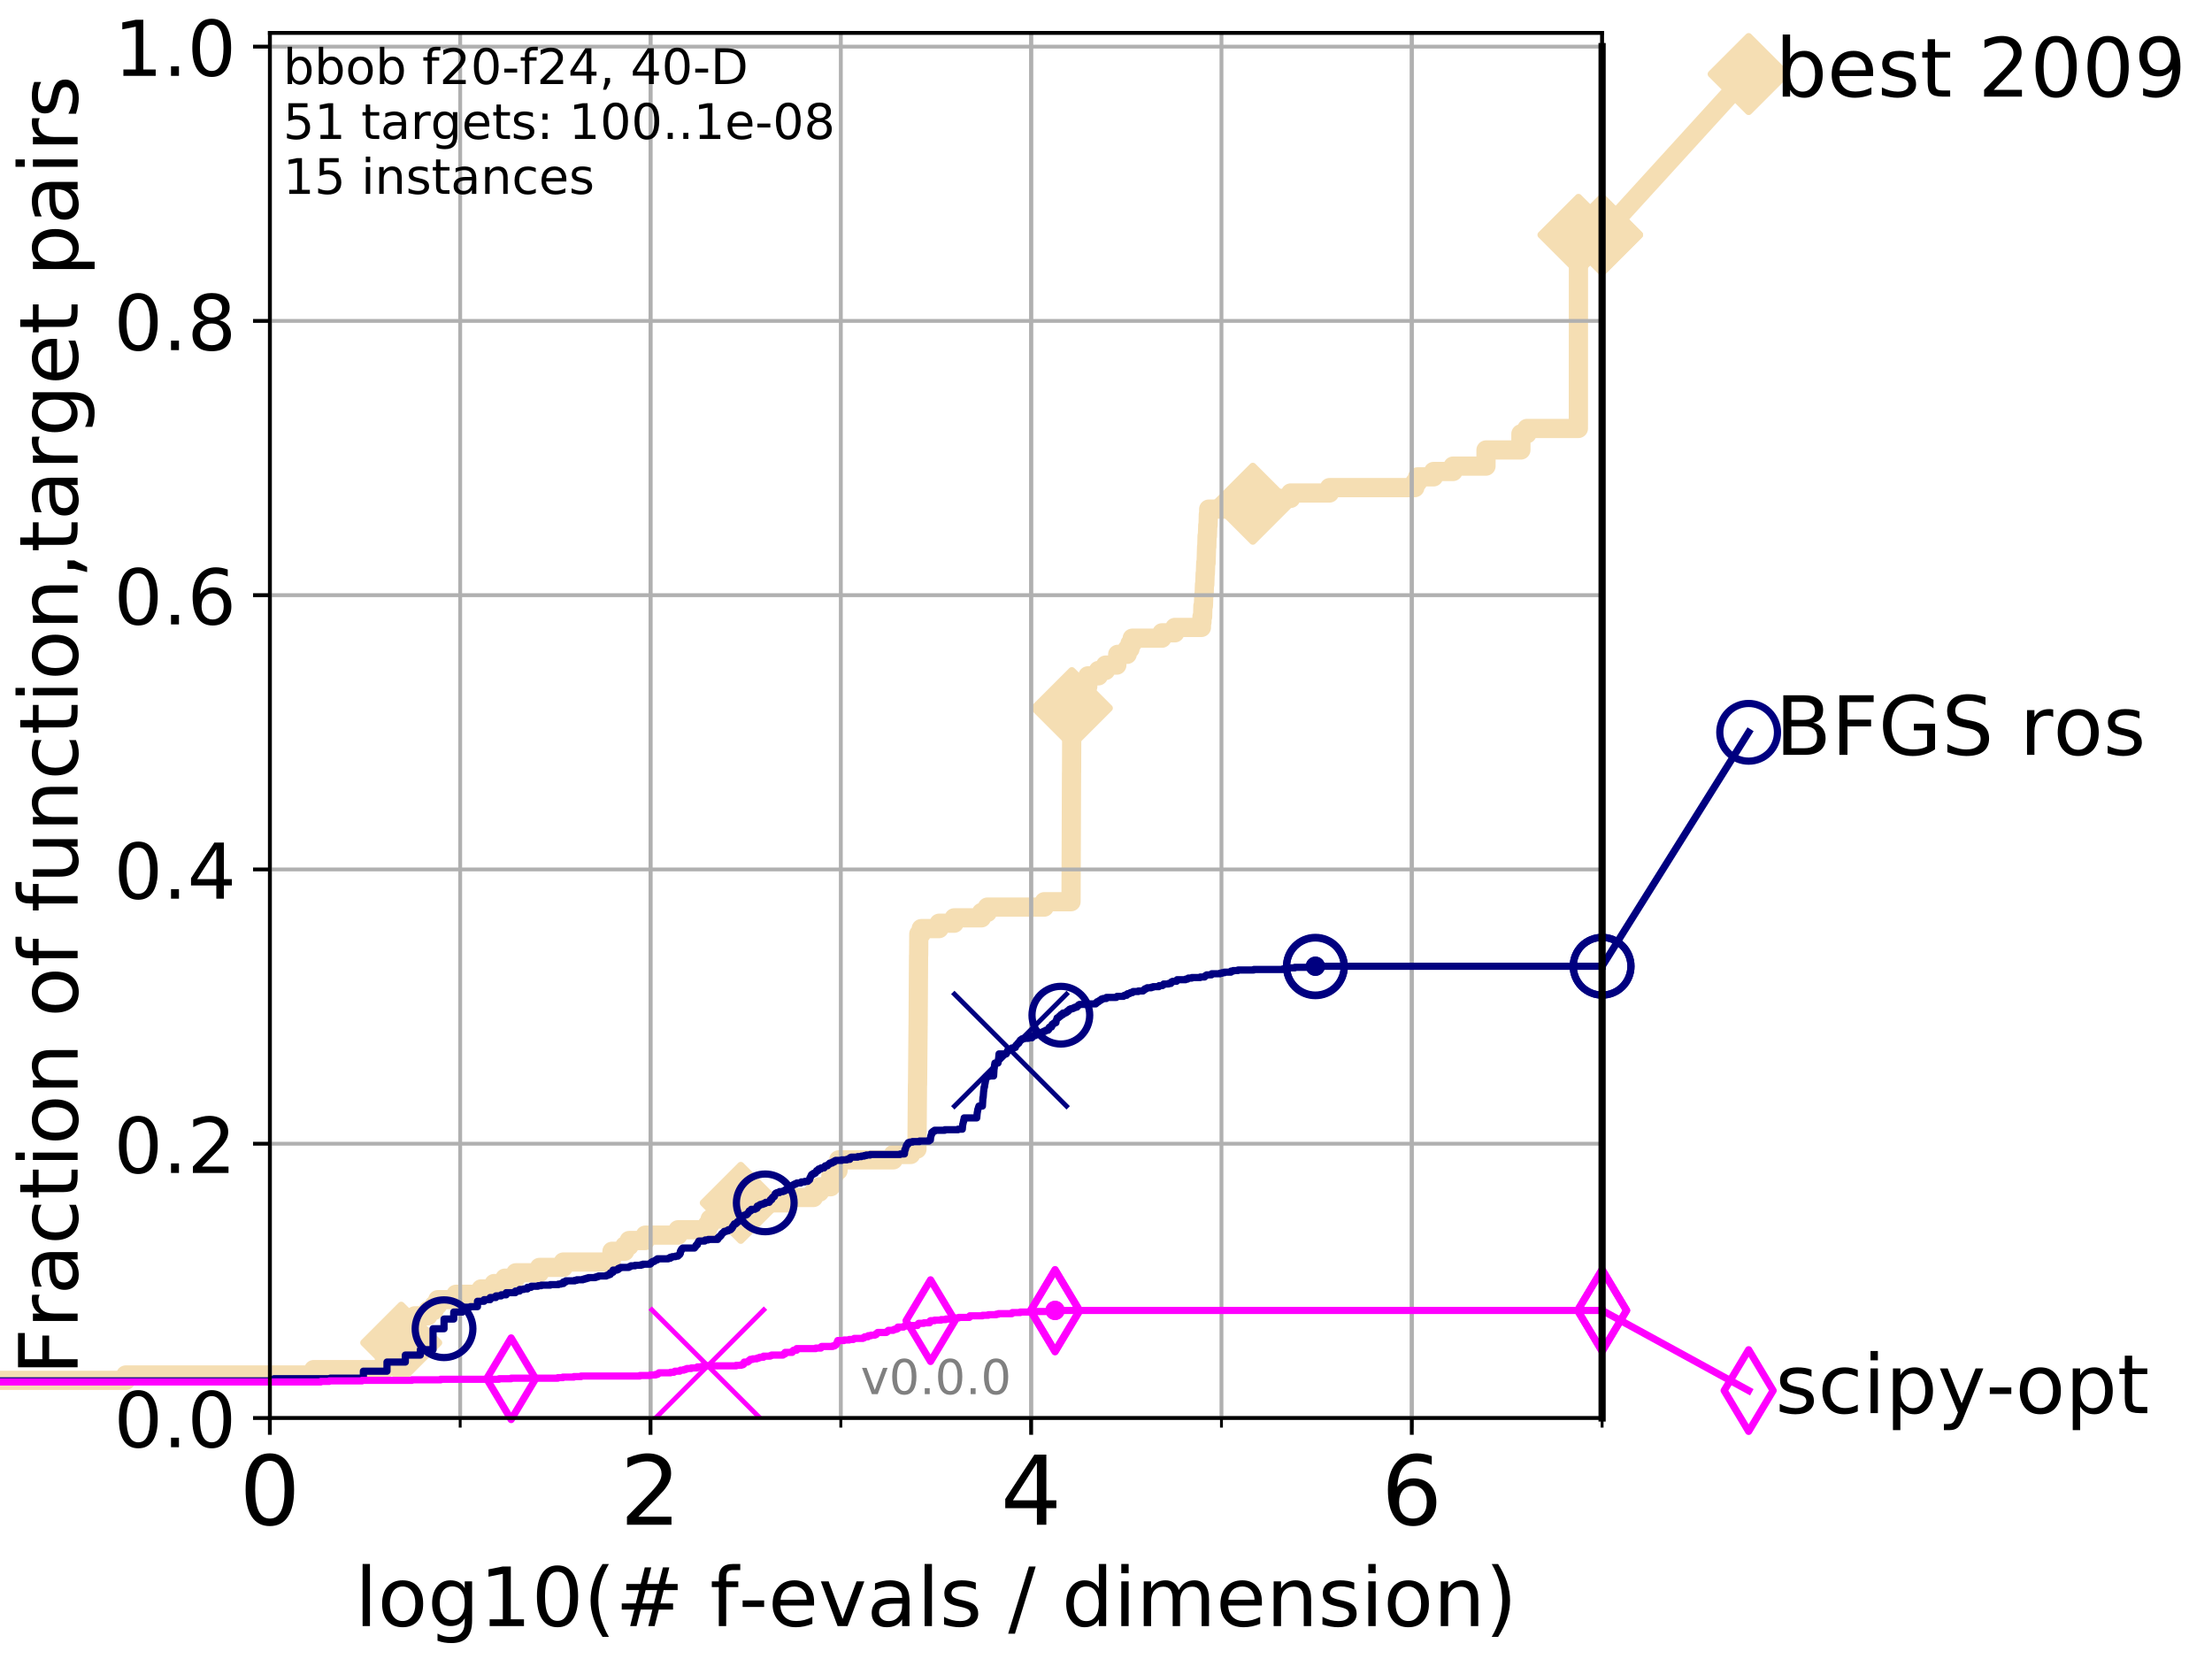 <?xml version="1.0" encoding="utf-8" standalone="no"?>
<!DOCTYPE svg PUBLIC "-//W3C//DTD SVG 1.1//EN"
  "http://www.w3.org/Graphics/SVG/1.1/DTD/svg11.dtd">
<!-- Created with matplotlib (http://matplotlib.org/) -->
<svg height="345pt" version="1.1" viewBox="0 0 460 345" width="460pt" xmlns="http://www.w3.org/2000/svg" xmlns:xlink="http://www.w3.org/1999/xlink">
 <defs>
  <style type="text/css">
*{stroke-linecap:butt;stroke-linejoin:round;}
  </style>
 </defs>
 <g id="figure_1">
  <g id="patch_1">
   <path d="M 0 345.6 
L 460.8 345.6 
L 460.8 0 
L 0 0 
z
" style="fill:#ffffff;"/>
  </g>
  <g id="axes_1">
   <g id="patch_2">
    <path d="M 56.12 294.88 
L 333.168 294.88 
L 333.168 6.845 
L 56.12 6.845 
z
" style="fill:#ffffff;"/>
   </g>
   <g id="line2d_1">
    <path d="M -1 287.051 
L 26.161 287.051 
L 26.161 285.933 
L 65.241 285.933 
L 65.241 284.815 
L 79.949 284.815 
L 79.949 282.578 
L 81.291 282.578 
L 81.291 281.46 
L 82.351 281.46 
L 82.351 280.341 
L 83.437 280.341 
L 83.437 279.223 
L 84.124 279.223 
L 84.124 278.105 
L 84.704 278.105 
L 84.704 276.986 
L 85.578 276.986 
L 85.578 275.868 
L 86.261 275.868 
L 86.261 273.631 
L 89.006 273.631 
L 89.006 272.513 
L 90.289 272.513 
L 90.289 271.394 
L 91.038 271.394 
L 91.038 270.276 
L 94.817 270.276 
L 94.817 269.158 
L 100.042 269.158 
L 100.042 268.039 
L 102.753 268.039 
L 102.753 266.921 
L 104.995 266.921 
L 104.995 265.803 
L 107.265 265.803 
L 107.265 264.684 
L 112.188 264.684 
L 112.188 263.566 
L 117.133 263.566 
L 117.133 262.447 
L 127.108 262.447 
L 127.108 261.329 
L 127.266 261.329 
L 127.266 260.211 
L 129.914 260.211 
L 129.914 259.092 
L 130.84 259.092 
L 130.84 257.974 
L 134.195 257.974 
L 134.195 256.856 
L 141.005 256.856 
L 141.005 255.737 
L 147.124 255.737 
L 147.124 254.619 
L 147.686 254.619 
L 147.686 253.501 
L 151.318 253.501 
L 151.318 252.382 
L 152.767 252.382 
L 152.767 251.264 
L 154.052 251.264 
L 154.052 250.145 
L 163.897 250.145 
L 163.897 249.027 
L 169.163 249.027 
L 169.163 247.909 
L 170.423 247.909 
L 170.423 246.79 
L 172.755 246.79 
L 172.775 244.554 
L 173.408 244.554 
L 173.408 243.435 
L 174.277 243.435 
L 174.277 242.317 
L 174.421 242.317 
L 174.421 241.199 
L 185.763 241.199 
L 185.763 240.08 
L 189.384 240.08 
L 189.384 238.962 
L 190.69 238.962 
L 190.793 225.541 
L 190.814 225.541 
L 190.92 213.239 
L 190.927 213.239 
L 191.021 198.701 
L 191.04 198.701 
L 191.073 194.227 
L 191.574 194.227 
L 191.574 193.109 
L 195.293 193.109 
L 195.293 191.99 
L 198.428 191.99 
L 198.428 190.872 
L 204.105 190.872 
L 204.105 189.754 
L 205.33 189.754 
L 205.33 188.635 
L 217.163 188.635 
L 217.163 187.517 
L 222.728 187.517 
L 222.828 160.676 
L 222.841 160.676 
L 222.907 143.901 
L 223.064 143.901 
L 223.064 142.782 
L 226.204 142.782 
L 226.234 140.546 
L 228.425 140.546 
L 228.425 139.427 
L 229.915 139.427 
L 229.915 138.309 
L 232.252 138.309 
L 232.252 137.191 
L 232.437 137.191 
L 232.437 136.072 
L 234.408 136.072 
L 234.408 134.954 
L 234.99 134.954 
L 234.99 133.836 
L 235.455 133.836 
L 235.455 132.717 
L 241.631 132.717 
L 241.631 131.599 
L 244.317 131.599 
L 244.317 130.48 
L 249.842 130.48 
L 249.842 129.362 
L 249.959 129.362 
L 249.959 128.244 
L 250.095 128.244 
L 250.151 126.007 
L 250.255 126.007 
L 250.339 123.77 
L 250.401 123.77 
L 250.483 121.534 
L 250.546 121.534 
L 250.615 119.297 
L 250.665 119.297 
L 250.738 117.06 
L 250.817 117.06 
L 250.917 113.705 
L 250.968 113.705 
L 251.017 111.468 
L 251.092 111.468 
L 251.163 109.231 
L 251.225 109.231 
L 251.283 106.995 
L 251.357 106.995 
L 251.357 105.876 
L 257.928 105.876 
L 257.928 104.758 
L 260.53 104.758 
L 260.53 103.64 
L 268.405 103.64 
L 268.405 102.521 
L 276.474 102.521 
L 276.474 101.403 
L 294.223 101.403 
L 294.223 100.285 
L 294.807 100.285 
L 294.807 99.166 
L 298.121 99.166 
L 298.121 98.048 
L 302.176 98.048 
L 302.176 96.929 
L 309.022 96.929 
L 309.027 93.574 
L 316.279 93.574 
L 316.284 90.219 
L 317.542 90.219 
L 317.542 89.101 
L 328.232 89.101 
L 328.25 48.84 
L 333.168 48.84 
L 333.168 48.84 
" style="fill:none;stroke:#f5deb3;stroke-linecap:square;stroke-width:4;"/>
   </g>
   <g id="line2d_2">
    <defs>
     <path d="M -0 7.778 
L 7.778 0 
L 0 -7.778 
L -7.778 -0 
z
" id="m56cbd8c79f" style="stroke:#f5deb3;stroke-linejoin:miter;stroke-width:1.5;"/>
    </defs>
    <g>
     <use style="fill:#f5deb3;stroke:#f5deb3;stroke-linejoin:miter;stroke-width:1.5;" x="83.437" xlink:href="#m56cbd8c79f" y="279.223"/>
     <use style="fill:#f5deb3;stroke:#f5deb3;stroke-linejoin:miter;stroke-width:1.5;" x="154.052" xlink:href="#m56cbd8c79f" y="250.145"/>
     <use style="fill:#f5deb3;stroke:#f5deb3;stroke-linejoin:miter;stroke-width:1.5;" x="222.897" xlink:href="#m56cbd8c79f" y="147.256"/>
     <use style="fill:#f5deb3;stroke:#f5deb3;stroke-linejoin:miter;stroke-width:1.5;" x="260.53" xlink:href="#m56cbd8c79f" y="104.758"/>
     <use style="fill:#f5deb3;stroke:#f5deb3;stroke-linejoin:miter;stroke-width:1.5;" x="328.25" xlink:href="#m56cbd8c79f" y="48.84"/>
     <use style="fill:#f5deb3;stroke:#f5deb3;stroke-linejoin:miter;stroke-width:1.5;" x="333.168" xlink:href="#m56cbd8c79f" y="48.84"/>
    </g>
   </g>
   <g id="line2d_3">
    <path style="fill:none;stroke:#f5deb3;stroke-linecap:square;stroke-width:4;"/>
    <g/>
   </g>
   <g id="line2d_4">
    <path d="M 333.168 48.84 
L 363.643 15.401 
" style="fill:none;stroke:#f5deb3;stroke-linecap:square;stroke-width:4;"/>
    <g>
     <use style="fill:#f5deb3;stroke:#f5deb3;stroke-linejoin:miter;stroke-width:1.5;" x="333.168" xlink:href="#m56cbd8c79f" y="48.84"/>
     <use style="fill:#f5deb3;stroke:#f5deb3;stroke-linejoin:miter;stroke-width:1.5;" x="363.643" xlink:href="#m56cbd8c79f" y="15.401"/>
    </g>
   </g>
   <g id="matplotlib.axis_1">
    <g id="xtick_1">
     <g id="line2d_5">
      <path clip-path="url(#p8a94d4551c)" d="M 56.12 294.88 
L 56.12 6.845 
" style="fill:none;stroke:#b0b0b0;stroke-linecap:square;stroke-width:0.8;"/>
     </g>
     <g id="line2d_6">
      <defs>
       <path d="M 0 0 
L 0 3.5 
" id="ma07a173af5" style="stroke:#000000;stroke-width:0.8;"/>
      </defs>
      <g>
       <use style="stroke:#000000;stroke-width:0.8;" x="56.12" xlink:href="#ma07a173af5" y="294.88"/>
      </g>
     </g>
     <g id="text_1">
      <!-- 0 -->
      <defs>
       <path d="M 31.781 66.406 
Q 24.172 66.406 20.328 58.906 
Q 16.5 51.422 16.5 36.375 
Q 16.5 21.391 20.328 13.891 
Q 24.172 6.391 31.781 6.391 
Q 39.453 6.391 43.281 13.891 
Q 47.125 21.391 47.125 36.375 
Q 47.125 51.422 43.281 58.906 
Q 39.453 66.406 31.781 66.406 
z
M 31.781 74.219 
Q 44.047 74.219 50.516 64.516 
Q 56.984 54.828 56.984 36.375 
Q 56.984 17.969 50.516 8.266 
Q 44.047 -1.422 31.781 -1.422 
Q 19.531 -1.422 13.062 8.266 
Q 6.594 17.969 6.594 36.375 
Q 6.594 54.828 13.062 64.516 
Q 19.531 74.219 31.781 74.219 
z
" id="DejaVuSans-30"/>
      </defs>
      <g transform="translate(49.758 317.077)scale(0.2 -0.2)">
       <use xlink:href="#DejaVuSans-30"/>
      </g>
     </g>
    </g>
    <g id="xtick_2">
     <g id="line2d_7">
      <path clip-path="url(#p8a94d4551c)" d="M 135.277 294.88 
L 135.277 6.845 
" style="fill:none;stroke:#b0b0b0;stroke-linecap:square;stroke-width:0.8;"/>
     </g>
     <g id="line2d_8">
      <g>
       <use style="stroke:#000000;stroke-width:0.8;" x="135.277" xlink:href="#ma07a173af5" y="294.88"/>
      </g>
     </g>
     <g id="text_2">
      <!-- 2 -->
      <defs>
       <path d="M 19.188 8.297 
L 53.609 8.297 
L 53.609 0 
L 7.328 0 
L 7.328 8.297 
Q 12.938 14.109 22.625 23.891 
Q 32.328 33.688 34.812 36.531 
Q 39.547 41.844 41.422 45.531 
Q 43.312 49.219 43.312 52.781 
Q 43.312 58.594 39.234 62.25 
Q 35.156 65.922 28.609 65.922 
Q 23.969 65.922 18.812 64.312 
Q 13.672 62.703 7.812 59.422 
L 7.812 69.391 
Q 13.766 71.781 18.938 73 
Q 24.125 74.219 28.422 74.219 
Q 39.75 74.219 46.484 68.547 
Q 53.219 62.891 53.219 53.422 
Q 53.219 48.922 51.531 44.891 
Q 49.859 40.875 45.406 35.406 
Q 44.188 33.984 37.641 27.219 
Q 31.109 20.453 19.188 8.297 
z
" id="DejaVuSans-32"/>
      </defs>
      <g transform="translate(128.914 317.077)scale(0.2 -0.2)">
       <use xlink:href="#DejaVuSans-32"/>
      </g>
     </g>
    </g>
    <g id="xtick_3">
     <g id="line2d_9">
      <path clip-path="url(#p8a94d4551c)" d="M 214.433 294.88 
L 214.433 6.845 
" style="fill:none;stroke:#b0b0b0;stroke-linecap:square;stroke-width:0.8;"/>
     </g>
     <g id="line2d_10">
      <g>
       <use style="stroke:#000000;stroke-width:0.8;" x="214.433" xlink:href="#ma07a173af5" y="294.88"/>
      </g>
     </g>
     <g id="text_3">
      <!-- 4 -->
      <defs>
       <path d="M 37.797 64.312 
L 12.891 25.391 
L 37.797 25.391 
z
M 35.203 72.906 
L 47.609 72.906 
L 47.609 25.391 
L 58.016 25.391 
L 58.016 17.188 
L 47.609 17.188 
L 47.609 0 
L 37.797 0 
L 37.797 17.188 
L 4.891 17.188 
L 4.891 26.703 
z
" id="DejaVuSans-34"/>
      </defs>
      <g transform="translate(208.071 317.077)scale(0.2 -0.2)">
       <use xlink:href="#DejaVuSans-34"/>
      </g>
     </g>
    </g>
    <g id="xtick_4">
     <g id="line2d_11">
      <path clip-path="url(#p8a94d4551c)" d="M 293.59 294.88 
L 293.59 6.845 
" style="fill:none;stroke:#b0b0b0;stroke-linecap:square;stroke-width:0.8;"/>
     </g>
     <g id="line2d_12">
      <g>
       <use style="stroke:#000000;stroke-width:0.8;" x="293.59" xlink:href="#ma07a173af5" y="294.88"/>
      </g>
     </g>
     <g id="text_4">
      <!-- 6 -->
      <defs>
       <path d="M 33.016 40.375 
Q 26.375 40.375 22.484 35.828 
Q 18.609 31.297 18.609 23.391 
Q 18.609 15.531 22.484 10.953 
Q 26.375 6.391 33.016 6.391 
Q 39.656 6.391 43.531 10.953 
Q 47.406 15.531 47.406 23.391 
Q 47.406 31.297 43.531 35.828 
Q 39.656 40.375 33.016 40.375 
z
M 52.594 71.297 
L 52.594 62.312 
Q 48.875 64.062 45.094 64.984 
Q 41.312 65.922 37.594 65.922 
Q 27.828 65.922 22.672 59.328 
Q 17.531 52.734 16.797 39.406 
Q 19.672 43.656 24.016 45.922 
Q 28.375 48.188 33.594 48.188 
Q 44.578 48.188 50.953 41.516 
Q 57.328 34.859 57.328 23.391 
Q 57.328 12.156 50.688 5.359 
Q 44.047 -1.422 33.016 -1.422 
Q 20.359 -1.422 13.672 8.266 
Q 6.984 17.969 6.984 36.375 
Q 6.984 53.656 15.188 63.938 
Q 23.391 74.219 37.203 74.219 
Q 40.922 74.219 44.703 73.484 
Q 48.484 72.75 52.594 71.297 
z
" id="DejaVuSans-36"/>
      </defs>
      <g transform="translate(287.227 317.077)scale(0.2 -0.2)">
       <use xlink:href="#DejaVuSans-36"/>
      </g>
     </g>
    </g>
    <g id="xtick_5">
     <g id="line2d_13">
      <path clip-path="url(#p8a94d4551c)" d="M 56.12 294.88 
L 56.12 6.845 
" style="fill:none;stroke:#b0b0b0;stroke-linecap:square;stroke-width:0.8;"/>
     </g>
     <g id="line2d_14">
      <defs>
       <path d="M 0 0 
L 0 2 
" id="m8208819e80" style="stroke:#000000;stroke-width:0.6;"/>
      </defs>
      <g>
       <use style="stroke:#000000;stroke-width:0.6;" x="56.12" xlink:href="#m8208819e80" y="294.88"/>
      </g>
     </g>
    </g>
    <g id="xtick_6">
     <g id="line2d_15">
      <path clip-path="url(#p8a94d4551c)" d="M 95.698 294.88 
L 95.698 6.845 
" style="fill:none;stroke:#b0b0b0;stroke-linecap:square;stroke-width:0.8;"/>
     </g>
     <g id="line2d_16">
      <g>
       <use style="stroke:#000000;stroke-width:0.6;" x="95.698" xlink:href="#m8208819e80" y="294.88"/>
      </g>
     </g>
    </g>
    <g id="xtick_7">
     <g id="line2d_17">
      <path clip-path="url(#p8a94d4551c)" d="M 135.277 294.88 
L 135.277 6.845 
" style="fill:none;stroke:#b0b0b0;stroke-linecap:square;stroke-width:0.8;"/>
     </g>
     <g id="line2d_18">
      <g>
       <use style="stroke:#000000;stroke-width:0.6;" x="135.277" xlink:href="#m8208819e80" y="294.88"/>
      </g>
     </g>
    </g>
    <g id="xtick_8">
     <g id="line2d_19">
      <path clip-path="url(#p8a94d4551c)" d="M 174.855 294.88 
L 174.855 6.845 
" style="fill:none;stroke:#b0b0b0;stroke-linecap:square;stroke-width:0.8;"/>
     </g>
     <g id="line2d_20">
      <g>
       <use style="stroke:#000000;stroke-width:0.6;" x="174.855" xlink:href="#m8208819e80" y="294.88"/>
      </g>
     </g>
    </g>
    <g id="xtick_9">
     <g id="line2d_21">
      <path clip-path="url(#p8a94d4551c)" d="M 214.433 294.88 
L 214.433 6.845 
" style="fill:none;stroke:#b0b0b0;stroke-linecap:square;stroke-width:0.8;"/>
     </g>
     <g id="line2d_22">
      <g>
       <use style="stroke:#000000;stroke-width:0.6;" x="214.433" xlink:href="#m8208819e80" y="294.88"/>
      </g>
     </g>
    </g>
    <g id="xtick_10">
     <g id="line2d_23">
      <path clip-path="url(#p8a94d4551c)" d="M 254.011 294.88 
L 254.011 6.845 
" style="fill:none;stroke:#b0b0b0;stroke-linecap:square;stroke-width:0.8;"/>
     </g>
     <g id="line2d_24">
      <g>
       <use style="stroke:#000000;stroke-width:0.6;" x="254.011" xlink:href="#m8208819e80" y="294.88"/>
      </g>
     </g>
    </g>
    <g id="xtick_11">
     <g id="line2d_25">
      <path clip-path="url(#p8a94d4551c)" d="M 293.59 294.88 
L 293.59 6.845 
" style="fill:none;stroke:#b0b0b0;stroke-linecap:square;stroke-width:0.8;"/>
     </g>
     <g id="line2d_26">
      <g>
       <use style="stroke:#000000;stroke-width:0.6;" x="293.59" xlink:href="#m8208819e80" y="294.88"/>
      </g>
     </g>
    </g>
    <g id="xtick_12">
     <g id="line2d_27">
      <path clip-path="url(#p8a94d4551c)" d="M 333.168 294.88 
L 333.168 6.845 
" style="fill:none;stroke:#b0b0b0;stroke-linecap:square;stroke-width:0.8;"/>
     </g>
     <g id="line2d_28">
      <g>
       <use style="stroke:#000000;stroke-width:0.6;" x="333.168" xlink:href="#m8208819e80" y="294.88"/>
      </g>
     </g>
    </g>
    <g id="text_5">
     <!-- log10(# f-evals / dimension) -->
     <defs>
      <path d="M 9.422 75.984 
L 18.406 75.984 
L 18.406 0 
L 9.422 0 
z
" id="DejaVuSans-6c"/>
      <path d="M 30.609 48.391 
Q 23.391 48.391 19.188 42.75 
Q 14.984 37.109 14.984 27.297 
Q 14.984 17.484 19.156 11.844 
Q 23.344 6.203 30.609 6.203 
Q 37.797 6.203 41.984 11.859 
Q 46.188 17.531 46.188 27.297 
Q 46.188 37.016 41.984 42.703 
Q 37.797 48.391 30.609 48.391 
z
M 30.609 56 
Q 42.328 56 49.016 48.375 
Q 55.719 40.766 55.719 27.297 
Q 55.719 13.875 49.016 6.219 
Q 42.328 -1.422 30.609 -1.422 
Q 18.844 -1.422 12.172 6.219 
Q 5.516 13.875 5.516 27.297 
Q 5.516 40.766 12.172 48.375 
Q 18.844 56 30.609 56 
z
" id="DejaVuSans-6f"/>
      <path d="M 45.406 27.984 
Q 45.406 37.75 41.375 43.109 
Q 37.359 48.484 30.078 48.484 
Q 22.859 48.484 18.828 43.109 
Q 14.797 37.75 14.797 27.984 
Q 14.797 18.266 18.828 12.891 
Q 22.859 7.516 30.078 7.516 
Q 37.359 7.516 41.375 12.891 
Q 45.406 18.266 45.406 27.984 
z
M 54.391 6.781 
Q 54.391 -7.172 48.188 -13.984 
Q 42 -20.797 29.203 -20.797 
Q 24.469 -20.797 20.266 -20.094 
Q 16.062 -19.391 12.109 -17.922 
L 12.109 -9.188 
Q 16.062 -11.328 19.922 -12.344 
Q 23.781 -13.375 27.781 -13.375 
Q 36.625 -13.375 41.016 -8.766 
Q 45.406 -4.156 45.406 5.172 
L 45.406 9.625 
Q 42.625 4.781 38.281 2.391 
Q 33.938 0 27.875 0 
Q 17.828 0 11.672 7.656 
Q 5.516 15.328 5.516 27.984 
Q 5.516 40.672 11.672 48.328 
Q 17.828 56 27.875 56 
Q 33.938 56 38.281 53.609 
Q 42.625 51.219 45.406 46.391 
L 45.406 54.688 
L 54.391 54.688 
z
" id="DejaVuSans-67"/>
      <path d="M 12.406 8.297 
L 28.516 8.297 
L 28.516 63.922 
L 10.984 60.406 
L 10.984 69.391 
L 28.422 72.906 
L 38.281 72.906 
L 38.281 8.297 
L 54.391 8.297 
L 54.391 0 
L 12.406 0 
z
" id="DejaVuSans-31"/>
      <path d="M 31 75.875 
Q 24.469 64.656 21.281 53.656 
Q 18.109 42.672 18.109 31.391 
Q 18.109 20.125 21.312 9.062 
Q 24.516 -2 31 -13.188 
L 23.188 -13.188 
Q 15.875 -1.703 12.234 9.375 
Q 8.594 20.453 8.594 31.391 
Q 8.594 42.281 12.203 53.312 
Q 15.828 64.359 23.188 75.875 
z
" id="DejaVuSans-28"/>
      <path d="M 51.125 44 
L 36.922 44 
L 32.812 27.688 
L 47.125 27.688 
z
M 43.797 71.781 
L 38.719 51.516 
L 52.984 51.516 
L 58.109 71.781 
L 65.922 71.781 
L 60.891 51.516 
L 76.125 51.516 
L 76.125 44 
L 58.984 44 
L 54.984 27.688 
L 70.516 27.688 
L 70.516 20.219 
L 53.078 20.219 
L 48 0 
L 40.188 0 
L 45.219 20.219 
L 30.906 20.219 
L 25.875 0 
L 18.016 0 
L 23.094 20.219 
L 7.719 20.219 
L 7.719 27.688 
L 24.906 27.688 
L 29 44 
L 13.281 44 
L 13.281 51.516 
L 30.906 51.516 
L 35.891 71.781 
z
" id="DejaVuSans-23"/>
      <path id="DejaVuSans-20"/>
      <path d="M 37.109 75.984 
L 37.109 68.5 
L 28.516 68.5 
Q 23.688 68.5 21.797 66.547 
Q 19.922 64.594 19.922 59.516 
L 19.922 54.688 
L 34.719 54.688 
L 34.719 47.703 
L 19.922 47.703 
L 19.922 0 
L 10.891 0 
L 10.891 47.703 
L 2.297 47.703 
L 2.297 54.688 
L 10.891 54.688 
L 10.891 58.5 
Q 10.891 67.625 15.141 71.797 
Q 19.391 75.984 28.609 75.984 
z
" id="DejaVuSans-66"/>
      <path d="M 4.891 31.391 
L 31.203 31.391 
L 31.203 23.391 
L 4.891 23.391 
z
" id="DejaVuSans-2d"/>
      <path d="M 56.203 29.594 
L 56.203 25.203 
L 14.891 25.203 
Q 15.484 15.922 20.484 11.062 
Q 25.484 6.203 34.422 6.203 
Q 39.594 6.203 44.453 7.469 
Q 49.312 8.734 54.109 11.281 
L 54.109 2.781 
Q 49.266 0.734 44.188 -0.344 
Q 39.109 -1.422 33.891 -1.422 
Q 20.797 -1.422 13.156 6.188 
Q 5.516 13.812 5.516 26.812 
Q 5.516 40.234 12.766 48.109 
Q 20.016 56 32.328 56 
Q 43.359 56 49.781 48.891 
Q 56.203 41.797 56.203 29.594 
z
M 47.219 32.234 
Q 47.125 39.594 43.094 43.984 
Q 39.062 48.391 32.422 48.391 
Q 24.906 48.391 20.391 44.141 
Q 15.875 39.891 15.188 32.172 
z
" id="DejaVuSans-65"/>
      <path d="M 2.984 54.688 
L 12.5 54.688 
L 29.594 8.797 
L 46.688 54.688 
L 56.203 54.688 
L 35.688 0 
L 23.484 0 
z
" id="DejaVuSans-76"/>
      <path d="M 34.281 27.484 
Q 23.391 27.484 19.188 25 
Q 14.984 22.516 14.984 16.5 
Q 14.984 11.719 18.141 8.906 
Q 21.297 6.109 26.703 6.109 
Q 34.188 6.109 38.703 11.406 
Q 43.219 16.703 43.219 25.484 
L 43.219 27.484 
z
M 52.203 31.203 
L 52.203 0 
L 43.219 0 
L 43.219 8.297 
Q 40.141 3.328 35.547 0.953 
Q 30.953 -1.422 24.312 -1.422 
Q 15.922 -1.422 10.953 3.297 
Q 6 8.016 6 15.922 
Q 6 25.141 12.172 29.828 
Q 18.359 34.516 30.609 34.516 
L 43.219 34.516 
L 43.219 35.406 
Q 43.219 41.609 39.141 45 
Q 35.062 48.391 27.688 48.391 
Q 23 48.391 18.547 47.266 
Q 14.109 46.141 10.016 43.891 
L 10.016 52.203 
Q 14.938 54.109 19.578 55.047 
Q 24.219 56 28.609 56 
Q 40.484 56 46.344 49.844 
Q 52.203 43.703 52.203 31.203 
z
" id="DejaVuSans-61"/>
      <path d="M 44.281 53.078 
L 44.281 44.578 
Q 40.484 46.531 36.375 47.5 
Q 32.281 48.484 27.875 48.484 
Q 21.188 48.484 17.844 46.438 
Q 14.5 44.391 14.5 40.281 
Q 14.5 37.156 16.891 35.375 
Q 19.281 33.594 26.516 31.984 
L 29.594 31.297 
Q 39.156 29.25 43.188 25.516 
Q 47.219 21.781 47.219 15.094 
Q 47.219 7.469 41.188 3.016 
Q 35.156 -1.422 24.609 -1.422 
Q 20.219 -1.422 15.453 -0.562 
Q 10.688 0.297 5.422 2 
L 5.422 11.281 
Q 10.406 8.688 15.234 7.391 
Q 20.062 6.109 24.812 6.109 
Q 31.156 6.109 34.562 8.281 
Q 37.984 10.453 37.984 14.406 
Q 37.984 18.062 35.516 20.016 
Q 33.062 21.969 24.703 23.781 
L 21.578 24.516 
Q 13.234 26.266 9.516 29.906 
Q 5.812 33.547 5.812 39.891 
Q 5.812 47.609 11.281 51.797 
Q 16.75 56 26.812 56 
Q 31.781 56 36.172 55.266 
Q 40.578 54.547 44.281 53.078 
z
" id="DejaVuSans-73"/>
      <path d="M 25.391 72.906 
L 33.688 72.906 
L 8.297 -9.281 
L 0 -9.281 
z
" id="DejaVuSans-2f"/>
      <path d="M 45.406 46.391 
L 45.406 75.984 
L 54.391 75.984 
L 54.391 0 
L 45.406 0 
L 45.406 8.203 
Q 42.578 3.328 38.25 0.953 
Q 33.938 -1.422 27.875 -1.422 
Q 17.969 -1.422 11.734 6.484 
Q 5.516 14.406 5.516 27.297 
Q 5.516 40.188 11.734 48.094 
Q 17.969 56 27.875 56 
Q 33.938 56 38.25 53.625 
Q 42.578 51.266 45.406 46.391 
z
M 14.797 27.297 
Q 14.797 17.391 18.875 11.75 
Q 22.953 6.109 30.078 6.109 
Q 37.203 6.109 41.297 11.75 
Q 45.406 17.391 45.406 27.297 
Q 45.406 37.203 41.297 42.844 
Q 37.203 48.484 30.078 48.484 
Q 22.953 48.484 18.875 42.844 
Q 14.797 37.203 14.797 27.297 
z
" id="DejaVuSans-64"/>
      <path d="M 9.422 54.688 
L 18.406 54.688 
L 18.406 0 
L 9.422 0 
z
M 9.422 75.984 
L 18.406 75.984 
L 18.406 64.594 
L 9.422 64.594 
z
" id="DejaVuSans-69"/>
      <path d="M 52 44.188 
Q 55.375 50.25 60.062 53.125 
Q 64.75 56 71.094 56 
Q 79.641 56 84.281 50.016 
Q 88.922 44.047 88.922 33.016 
L 88.922 0 
L 79.891 0 
L 79.891 32.719 
Q 79.891 40.578 77.094 44.375 
Q 74.312 48.188 68.609 48.188 
Q 61.625 48.188 57.562 43.547 
Q 53.516 38.922 53.516 30.906 
L 53.516 0 
L 44.484 0 
L 44.484 32.719 
Q 44.484 40.625 41.703 44.406 
Q 38.922 48.188 33.109 48.188 
Q 26.219 48.188 22.156 43.531 
Q 18.109 38.875 18.109 30.906 
L 18.109 0 
L 9.078 0 
L 9.078 54.688 
L 18.109 54.688 
L 18.109 46.188 
Q 21.188 51.219 25.484 53.609 
Q 29.781 56 35.688 56 
Q 41.656 56 45.828 52.969 
Q 50 49.953 52 44.188 
z
" id="DejaVuSans-6d"/>
      <path d="M 54.891 33.016 
L 54.891 0 
L 45.906 0 
L 45.906 32.719 
Q 45.906 40.484 42.875 44.328 
Q 39.844 48.188 33.797 48.188 
Q 26.516 48.188 22.312 43.547 
Q 18.109 38.922 18.109 30.906 
L 18.109 0 
L 9.078 0 
L 9.078 54.688 
L 18.109 54.688 
L 18.109 46.188 
Q 21.344 51.125 25.703 53.562 
Q 30.078 56 35.797 56 
Q 45.219 56 50.047 50.172 
Q 54.891 44.344 54.891 33.016 
z
" id="DejaVuSans-6e"/>
      <path d="M 8.016 75.875 
L 15.828 75.875 
Q 23.141 64.359 26.781 53.312 
Q 30.422 42.281 30.422 31.391 
Q 30.422 20.453 26.781 9.375 
Q 23.141 -1.703 15.828 -13.188 
L 8.016 -13.188 
Q 14.5 -2 17.703 9.062 
Q 20.906 20.125 20.906 31.391 
Q 20.906 42.672 17.703 53.656 
Q 14.5 64.656 8.016 75.875 
z
" id="DejaVuSans-29"/>
     </defs>
     <g transform="translate(73.803 338.154)scale(0.17 -0.17)">
      <use xlink:href="#DejaVuSans-6c"/>
      <use x="27.783" xlink:href="#DejaVuSans-6f"/>
      <use x="88.965" xlink:href="#DejaVuSans-67"/>
      <use x="152.441" xlink:href="#DejaVuSans-31"/>
      <use x="216.064" xlink:href="#DejaVuSans-30"/>
      <use x="279.688" xlink:href="#DejaVuSans-28"/>
      <use x="318.701" xlink:href="#DejaVuSans-23"/>
      <use x="402.49" xlink:href="#DejaVuSans-20"/>
      <use x="434.277" xlink:href="#DejaVuSans-66"/>
      <use x="469.404" xlink:href="#DejaVuSans-2d"/>
      <use x="505.488" xlink:href="#DejaVuSans-65"/>
      <use x="567.012" xlink:href="#DejaVuSans-76"/>
      <use x="626.191" xlink:href="#DejaVuSans-61"/>
      <use x="687.471" xlink:href="#DejaVuSans-6c"/>
      <use x="715.254" xlink:href="#DejaVuSans-73"/>
      <use x="767.354" xlink:href="#DejaVuSans-20"/>
      <use x="799.141" xlink:href="#DejaVuSans-2f"/>
      <use x="832.832" xlink:href="#DejaVuSans-20"/>
      <use x="864.619" xlink:href="#DejaVuSans-64"/>
      <use x="928.096" xlink:href="#DejaVuSans-69"/>
      <use x="955.879" xlink:href="#DejaVuSans-6d"/>
      <use x="1053.291" xlink:href="#DejaVuSans-65"/>
      <use x="1114.814" xlink:href="#DejaVuSans-6e"/>
      <use x="1178.193" xlink:href="#DejaVuSans-73"/>
      <use x="1230.293" xlink:href="#DejaVuSans-69"/>
      <use x="1258.076" xlink:href="#DejaVuSans-6f"/>
      <use x="1319.258" xlink:href="#DejaVuSans-6e"/>
      <use x="1382.637" xlink:href="#DejaVuSans-29"/>
     </g>
    </g>
   </g>
   <g id="matplotlib.axis_2">
    <g id="ytick_1">
     <g id="line2d_29">
      <path clip-path="url(#p8a94d4551c)" d="M 56.12 294.88 
L 333.168 294.88 
" style="fill:none;stroke:#b0b0b0;stroke-linecap:square;stroke-width:0.8;"/>
     </g>
     <g id="line2d_30">
      <defs>
       <path d="M 0 0 
L -3.5 0 
" id="mc75346f8b8" style="stroke:#000000;stroke-width:0.8;"/>
      </defs>
      <g>
       <use style="stroke:#000000;stroke-width:0.8;" x="56.12" xlink:href="#mc75346f8b8" y="294.88"/>
      </g>
     </g>
     <g id="text_6">
      <!-- 0.0 -->
      <defs>
       <path d="M 10.688 12.406 
L 21 12.406 
L 21 0 
L 10.688 0 
z
" id="DejaVuSans-2e"/>
      </defs>
      <g transform="translate(23.675 300.959)scale(0.16 -0.16)">
       <use xlink:href="#DejaVuSans-30"/>
       <use x="63.623" xlink:href="#DejaVuSans-2e"/>
       <use x="95.41" xlink:href="#DejaVuSans-30"/>
      </g>
     </g>
    </g>
    <g id="ytick_2">
     <g id="line2d_31">
      <path clip-path="url(#p8a94d4551c)" d="M 56.12 237.843 
L 333.168 237.843 
" style="fill:none;stroke:#b0b0b0;stroke-linecap:square;stroke-width:0.8;"/>
     </g>
     <g id="line2d_32">
      <g>
       <use style="stroke:#000000;stroke-width:0.8;" x="56.12" xlink:href="#mc75346f8b8" y="237.843"/>
      </g>
     </g>
     <g id="text_7">
      <!-- 0.2 -->
      <g transform="translate(23.675 243.922)scale(0.16 -0.16)">
       <use xlink:href="#DejaVuSans-30"/>
       <use x="63.623" xlink:href="#DejaVuSans-2e"/>
       <use x="95.41" xlink:href="#DejaVuSans-32"/>
      </g>
     </g>
    </g>
    <g id="ytick_3">
     <g id="line2d_33">
      <path clip-path="url(#p8a94d4551c)" d="M 56.12 180.807 
L 333.168 180.807 
" style="fill:none;stroke:#b0b0b0;stroke-linecap:square;stroke-width:0.8;"/>
     </g>
     <g id="line2d_34">
      <g>
       <use style="stroke:#000000;stroke-width:0.8;" x="56.12" xlink:href="#mc75346f8b8" y="180.807"/>
      </g>
     </g>
     <g id="text_8">
      <!-- 0.4 -->
      <g transform="translate(23.675 186.886)scale(0.16 -0.16)">
       <use xlink:href="#DejaVuSans-30"/>
       <use x="63.623" xlink:href="#DejaVuSans-2e"/>
       <use x="95.41" xlink:href="#DejaVuSans-34"/>
      </g>
     </g>
    </g>
    <g id="ytick_4">
     <g id="line2d_35">
      <path clip-path="url(#p8a94d4551c)" d="M 56.12 123.77 
L 333.168 123.77 
" style="fill:none;stroke:#b0b0b0;stroke-linecap:square;stroke-width:0.8;"/>
     </g>
     <g id="line2d_36">
      <g>
       <use style="stroke:#000000;stroke-width:0.8;" x="56.12" xlink:href="#mc75346f8b8" y="123.77"/>
      </g>
     </g>
     <g id="text_9">
      <!-- 0.6 -->
      <g transform="translate(23.675 129.849)scale(0.16 -0.16)">
       <use xlink:href="#DejaVuSans-30"/>
       <use x="63.623" xlink:href="#DejaVuSans-2e"/>
       <use x="95.41" xlink:href="#DejaVuSans-36"/>
      </g>
     </g>
    </g>
    <g id="ytick_5">
     <g id="line2d_37">
      <path clip-path="url(#p8a94d4551c)" d="M 56.12 66.734 
L 333.168 66.734 
" style="fill:none;stroke:#b0b0b0;stroke-linecap:square;stroke-width:0.8;"/>
     </g>
     <g id="line2d_38">
      <g>
       <use style="stroke:#000000;stroke-width:0.8;" x="56.12" xlink:href="#mc75346f8b8" y="66.734"/>
      </g>
     </g>
     <g id="text_10">
      <!-- 0.8 -->
      <defs>
       <path d="M 31.781 34.625 
Q 24.75 34.625 20.719 30.859 
Q 16.703 27.094 16.703 20.516 
Q 16.703 13.922 20.719 10.156 
Q 24.75 6.391 31.781 6.391 
Q 38.812 6.391 42.859 10.172 
Q 46.922 13.969 46.922 20.516 
Q 46.922 27.094 42.891 30.859 
Q 38.875 34.625 31.781 34.625 
z
M 21.922 38.812 
Q 15.578 40.375 12.031 44.719 
Q 8.5 49.078 8.5 55.328 
Q 8.5 64.062 14.719 69.141 
Q 20.953 74.219 31.781 74.219 
Q 42.672 74.219 48.875 69.141 
Q 55.078 64.062 55.078 55.328 
Q 55.078 49.078 51.531 44.719 
Q 48 40.375 41.703 38.812 
Q 48.828 37.156 52.797 32.312 
Q 56.781 27.484 56.781 20.516 
Q 56.781 9.906 50.312 4.234 
Q 43.844 -1.422 31.781 -1.422 
Q 19.734 -1.422 13.25 4.234 
Q 6.781 9.906 6.781 20.516 
Q 6.781 27.484 10.781 32.312 
Q 14.797 37.156 21.922 38.812 
z
M 18.312 54.391 
Q 18.312 48.734 21.844 45.562 
Q 25.391 42.391 31.781 42.391 
Q 38.141 42.391 41.719 45.562 
Q 45.312 48.734 45.312 54.391 
Q 45.312 60.062 41.719 63.234 
Q 38.141 66.406 31.781 66.406 
Q 25.391 66.406 21.844 63.234 
Q 18.312 60.062 18.312 54.391 
z
" id="DejaVuSans-38"/>
      </defs>
      <g transform="translate(23.675 72.812)scale(0.16 -0.16)">
       <use xlink:href="#DejaVuSans-30"/>
       <use x="63.623" xlink:href="#DejaVuSans-2e"/>
       <use x="95.41" xlink:href="#DejaVuSans-38"/>
      </g>
     </g>
    </g>
    <g id="ytick_6">
     <g id="line2d_39">
      <path clip-path="url(#p8a94d4551c)" d="M 56.12 9.697 
L 333.168 9.697 
" style="fill:none;stroke:#b0b0b0;stroke-linecap:square;stroke-width:0.8;"/>
     </g>
     <g id="line2d_40">
      <g>
       <use style="stroke:#000000;stroke-width:0.8;" x="56.12" xlink:href="#mc75346f8b8" y="9.697"/>
      </g>
     </g>
     <g id="text_11">
      <!-- 1.0 -->
      <g transform="translate(23.675 15.776)scale(0.16 -0.16)">
       <use xlink:href="#DejaVuSans-31"/>
       <use x="63.623" xlink:href="#DejaVuSans-2e"/>
       <use x="95.41" xlink:href="#DejaVuSans-30"/>
      </g>
     </g>
    </g>
    <g id="text_12">
     <!-- Fraction of function,target pairs -->
     <defs>
      <path d="M 9.812 72.906 
L 51.703 72.906 
L 51.703 64.594 
L 19.672 64.594 
L 19.672 43.109 
L 48.578 43.109 
L 48.578 34.812 
L 19.672 34.812 
L 19.672 0 
L 9.812 0 
z
" id="DejaVuSans-46"/>
      <path d="M 41.109 46.297 
Q 39.594 47.172 37.812 47.578 
Q 36.031 48 33.891 48 
Q 26.266 48 22.188 43.047 
Q 18.109 38.094 18.109 28.812 
L 18.109 0 
L 9.078 0 
L 9.078 54.688 
L 18.109 54.688 
L 18.109 46.188 
Q 20.953 51.172 25.484 53.578 
Q 30.031 56 36.531 56 
Q 37.453 56 38.578 55.875 
Q 39.703 55.766 41.062 55.516 
z
" id="DejaVuSans-72"/>
      <path d="M 48.781 52.594 
L 48.781 44.188 
Q 44.969 46.297 41.141 47.344 
Q 37.312 48.391 33.406 48.391 
Q 24.656 48.391 19.812 42.844 
Q 14.984 37.312 14.984 27.297 
Q 14.984 17.281 19.812 11.734 
Q 24.656 6.203 33.406 6.203 
Q 37.312 6.203 41.141 7.25 
Q 44.969 8.297 48.781 10.406 
L 48.781 2.094 
Q 45.016 0.344 40.984 -0.531 
Q 36.969 -1.422 32.422 -1.422 
Q 20.062 -1.422 12.781 6.344 
Q 5.516 14.109 5.516 27.297 
Q 5.516 40.672 12.859 48.328 
Q 20.219 56 33.016 56 
Q 37.156 56 41.109 55.141 
Q 45.062 54.297 48.781 52.594 
z
" id="DejaVuSans-63"/>
      <path d="M 18.312 70.219 
L 18.312 54.688 
L 36.812 54.688 
L 36.812 47.703 
L 18.312 47.703 
L 18.312 18.016 
Q 18.312 11.328 20.141 9.422 
Q 21.969 7.516 27.594 7.516 
L 36.812 7.516 
L 36.812 0 
L 27.594 0 
Q 17.188 0 13.234 3.875 
Q 9.281 7.766 9.281 18.016 
L 9.281 47.703 
L 2.688 47.703 
L 2.688 54.688 
L 9.281 54.688 
L 9.281 70.219 
z
" id="DejaVuSans-74"/>
      <path d="M 8.5 21.578 
L 8.5 54.688 
L 17.484 54.688 
L 17.484 21.922 
Q 17.484 14.156 20.5 10.266 
Q 23.531 6.391 29.594 6.391 
Q 36.859 6.391 41.078 11.031 
Q 45.312 15.672 45.312 23.688 
L 45.312 54.688 
L 54.297 54.688 
L 54.297 0 
L 45.312 0 
L 45.312 8.406 
Q 42.047 3.422 37.719 1 
Q 33.406 -1.422 27.688 -1.422 
Q 18.266 -1.422 13.375 4.438 
Q 8.5 10.297 8.5 21.578 
z
M 31.109 56 
z
" id="DejaVuSans-75"/>
      <path d="M 11.719 12.406 
L 22.016 12.406 
L 22.016 4 
L 14.016 -11.625 
L 7.719 -11.625 
L 11.719 4 
z
" id="DejaVuSans-2c"/>
      <path d="M 18.109 8.203 
L 18.109 -20.797 
L 9.078 -20.797 
L 9.078 54.688 
L 18.109 54.688 
L 18.109 46.391 
Q 20.953 51.266 25.266 53.625 
Q 29.594 56 35.594 56 
Q 45.562 56 51.781 48.094 
Q 58.016 40.188 58.016 27.297 
Q 58.016 14.406 51.781 6.484 
Q 45.562 -1.422 35.594 -1.422 
Q 29.594 -1.422 25.266 0.953 
Q 20.953 3.328 18.109 8.203 
z
M 48.688 27.297 
Q 48.688 37.203 44.609 42.844 
Q 40.531 48.484 33.406 48.484 
Q 26.266 48.484 22.188 42.844 
Q 18.109 37.203 18.109 27.297 
Q 18.109 17.391 22.188 11.75 
Q 26.266 6.109 33.406 6.109 
Q 40.531 6.109 44.609 11.75 
Q 48.688 17.391 48.688 27.297 
z
" id="DejaVuSans-70"/>
     </defs>
     <g transform="translate(16.14 286.002)rotate(-90)scale(0.17 -0.17)">
      <use xlink:href="#DejaVuSans-46"/>
      <use x="57.41" xlink:href="#DejaVuSans-72"/>
      <use x="98.523" xlink:href="#DejaVuSans-61"/>
      <use x="159.803" xlink:href="#DejaVuSans-63"/>
      <use x="214.783" xlink:href="#DejaVuSans-74"/>
      <use x="253.992" xlink:href="#DejaVuSans-69"/>
      <use x="281.775" xlink:href="#DejaVuSans-6f"/>
      <use x="342.957" xlink:href="#DejaVuSans-6e"/>
      <use x="406.336" xlink:href="#DejaVuSans-20"/>
      <use x="438.123" xlink:href="#DejaVuSans-6f"/>
      <use x="499.305" xlink:href="#DejaVuSans-66"/>
      <use x="534.51" xlink:href="#DejaVuSans-20"/>
      <use x="566.297" xlink:href="#DejaVuSans-66"/>
      <use x="601.502" xlink:href="#DejaVuSans-75"/>
      <use x="664.881" xlink:href="#DejaVuSans-6e"/>
      <use x="728.26" xlink:href="#DejaVuSans-63"/>
      <use x="783.24" xlink:href="#DejaVuSans-74"/>
      <use x="822.449" xlink:href="#DejaVuSans-69"/>
      <use x="850.232" xlink:href="#DejaVuSans-6f"/>
      <use x="911.414" xlink:href="#DejaVuSans-6e"/>
      <use x="974.793" xlink:href="#DejaVuSans-2c"/>
      <use x="1006.58" xlink:href="#DejaVuSans-74"/>
      <use x="1045.789" xlink:href="#DejaVuSans-61"/>
      <use x="1107.068" xlink:href="#DejaVuSans-72"/>
      <use x="1148.166" xlink:href="#DejaVuSans-67"/>
      <use x="1211.643" xlink:href="#DejaVuSans-65"/>
      <use x="1273.166" xlink:href="#DejaVuSans-74"/>
      <use x="1312.375" xlink:href="#DejaVuSans-20"/>
      <use x="1344.162" xlink:href="#DejaVuSans-70"/>
      <use x="1407.639" xlink:href="#DejaVuSans-61"/>
      <use x="1468.918" xlink:href="#DejaVuSans-69"/>
      <use x="1496.701" xlink:href="#DejaVuSans-72"/>
      <use x="1537.814" xlink:href="#DejaVuSans-73"/>
     </g>
    </g>
   </g>
   <g id="line2d_41">
    <defs>
     <path d="M 0 1.5 
C 0.398 1.5 0.779 1.342 1.061 1.061 
C 1.342 0.779 1.5 0.398 1.5 0 
C 1.5 -0.398 1.342 -0.779 1.061 -1.061 
C 0.779 -1.342 0.398 -1.5 0 -1.5 
C -0.398 -1.5 -0.779 -1.342 -1.061 -1.061 
C -1.342 -0.779 -1.5 -0.398 -1.5 0 
C -1.5 0.398 -1.342 0.779 -1.061 1.061 
C -0.779 1.342 -0.398 1.5 0 1.5 
z
" id="m4c292d3e30" style="stroke:#f5deb3;"/>
    </defs>
    <g>
     <use style="fill:#f5deb3;stroke:#f5deb3;" x="328.25" xlink:href="#m4c292d3e30" y="48.84"/>
     <use style="fill:#f5deb3;stroke:#f5deb3;" x="328.25" xlink:href="#m4c292d3e30" y="48.84"/>
    </g>
   </g>
   <g id="line2d_42">
    <defs>
     <path d="M 0 1.5 
C 0.398 1.5 0.779 1.342 1.061 1.061 
C 1.342 0.779 1.5 0.398 1.5 0 
C 1.5 -0.398 1.342 -0.779 1.061 -1.061 
C 0.779 -1.342 0.398 -1.5 0 -1.5 
C -0.398 -1.5 -0.779 -1.342 -1.061 -1.061 
C -1.342 -0.779 -1.5 -0.398 -1.5 0 
C -1.5 0.398 -1.342 0.779 -1.061 1.061 
C -0.779 1.342 -0.398 1.5 0 1.5 
z
" id="md48e8d381e" style="stroke:#000080;"/>
    </defs>
    <g>
     <use style="fill:#000080;stroke:#000080;" x="273.544" xlink:href="#md48e8d381e" y="200.937"/>
     <use style="fill:#000080;stroke:#000080;" x="273.544" xlink:href="#md48e8d381e" y="200.937"/>
    </g>
   </g>
   <g id="line2d_43">
    <path d="M -1 287.163 
L 56.959 287.163 
L 56.959 286.716 
L 68.667 286.716 
L 68.667 286.604 
L 75.567 286.604 
L 75.567 285.15 
L 80.477 285.15 
L 80.477 283.249 
L 84.292 283.249 
L 84.292 281.795 
L 87.412 281.795 
L 87.412 280.677 
L 90.052 280.677 
L 90.052 276.315 
L 92.34 276.315 
L 92.34 274.302 
L 94.358 274.302 
L 94.358 272.848 
L 96.165 272.848 
L 96.165 271.842 
L 97.799 271.842 
L 97.799 271.73 
L 99.291 271.73 
L 99.291 270.611 
L 100.665 270.611 
L 100.665 270.276 
L 101.936 270.276 
L 101.936 269.829 
L 103.12 269.829 
L 103.12 269.493 
L 104.228 269.493 
L 104.228 269.269 
L 105.268 269.269 
L 105.268 268.822 
L 107.177 268.822 
L 107.177 268.487 
L 108.058 268.487 
L 108.058 268.151 
L 108.896 268.151 
L 108.896 268.039 
L 109.694 268.039 
L 109.694 267.704 
L 110.458 267.704 
L 110.458 267.48 
L 111.889 267.48 
L 111.889 267.368 
L 112.563 267.368 
L 112.563 267.256 
L 114.438 267.256 
L 114.438 267.145 
L 116.129 267.145 
L 116.129 267.033 
L 116.657 267.033 
L 116.657 266.921 
L 117.17 266.921 
L 117.17 266.585 
L 117.668 266.585 
L 117.668 266.362 
L 119.527 266.362 
L 119.527 266.25 
L 119.962 266.25 
L 119.962 266.138 
L 121.204 266.138 
L 121.204 266.026 
L 121.599 266.026 
L 121.599 265.914 
L 121.985 265.914 
L 121.985 265.803 
L 122.363 265.803 
L 122.363 265.691 
L 123.795 265.691 
L 123.795 265.579 
L 124.135 265.579 
L 124.135 265.467 
L 124.469 265.467 
L 124.469 265.355 
L 126.046 265.355 
L 126.046 265.243 
L 126.345 265.243 
L 126.345 265.132 
L 126.639 265.132 
L 126.639 265.02 
L 126.928 265.02 
L 126.928 264.684 
L 127.212 264.684 
L 127.212 264.572 
L 127.491 264.572 
L 127.491 264.125 
L 128.303 264.125 
L 128.303 264.013 
L 128.565 264.013 
L 128.565 263.789 
L 128.824 263.789 
L 128.824 263.678 
L 129.078 263.678 
L 129.078 263.566 
L 130.762 263.566 
L 130.762 263.454 
L 130.989 263.454 
L 130.989 263.342 
L 131.214 263.342 
L 131.214 263.23 
L 132.084 263.23 
L 132.084 263.118 
L 133.312 263.118 
L 133.312 263.007 
L 133.703 263.007 
L 133.703 262.895 
L 135.182 262.895 
L 135.182 262.783 
L 135.358 262.783 
L 135.358 262.559 
L 135.532 262.559 
L 135.532 262.447 
L 135.705 262.447 
L 135.705 262.336 
L 136.045 262.336 
L 136.045 262.224 
L 136.213 262.224 
L 136.213 262.112 
L 136.379 262.112 
L 136.379 262 
L 136.707 262 
L 136.707 261.776 
L 138.981 261.776 
L 138.981 261.665 
L 139.402 261.665 
L 139.402 261.441 
L 139.813 261.441 
L 139.813 261.329 
L 140.476 261.329 
L 140.476 261.217 
L 140.989 261.217 
L 140.989 261.105 
L 141.115 261.105 
L 141.115 260.994 
L 141.24 260.994 
L 141.24 260.882 
L 141.364 260.882 
L 141.364 260.658 
L 141.487 260.658 
L 141.487 260.211 
L 141.61 260.211 
L 141.61 259.987 
L 141.731 259.987 
L 141.731 259.763 
L 141.852 259.763 
L 141.852 259.652 
L 141.972 259.652 
L 141.972 259.54 
L 144.415 259.54 
L 144.518 259.316 
L 144.621 259.316 
L 144.723 258.981 
L 144.824 258.981 
L 144.824 258.869 
L 145.025 258.869 
L 145.125 258.421 
L 145.224 258.421 
L 145.322 258.086 
L 146.554 258.086 
L 146.645 257.862 
L 147.27 257.862 
L 147.27 257.75 
L 149.255 257.75 
L 149.255 257.415 
L 149.488 257.415 
L 149.488 257.191 
L 149.718 257.191 
L 149.794 256.967 
L 149.945 256.967 
L 150.019 256.632 
L 150.168 256.632 
L 150.242 256.408 
L 150.389 256.408 
L 150.389 256.296 
L 150.535 256.296 
L 150.607 256.073 
L 151.035 256.073 
L 151.035 255.961 
L 151.452 255.961 
L 151.452 255.737 
L 151.927 255.737 
L 151.927 255.625 
L 152.06 255.625 
L 152.127 255.402 
L 152.258 255.402 
L 152.258 255.178 
L 152.389 255.178 
L 152.389 254.954 
L 152.519 254.954 
L 152.583 254.731 
L 152.647 254.731 
L 152.711 254.507 
L 153.028 254.507 
L 153.028 254.395 
L 153.153 254.395 
L 153.153 254.283 
L 153.277 254.283 
L 153.339 254.06 
L 153.583 254.06 
L 153.583 253.948 
L 153.765 253.948 
L 153.765 253.836 
L 153.944 253.836 
L 154.003 253.501 
L 154.063 253.501 
L 154.063 253.389 
L 154.239 253.389 
L 154.297 252.941 
L 154.529 252.941 
L 154.529 252.829 
L 154.7 252.829 
L 154.7 252.718 
L 155.038 252.718 
L 155.038 252.606 
L 155.315 252.606 
L 155.37 252.382 
L 155.533 252.382 
L 155.588 252.158 
L 155.695 252.158 
L 155.802 251.823 
L 156.12 251.823 
L 156.224 251.487 
L 156.988 251.487 
L 156.988 251.376 
L 157.186 251.376 
L 157.186 251.264 
L 157.431 251.264 
L 157.479 250.816 
L 157.815 250.816 
L 157.91 250.593 
L 158.097 250.593 
L 158.097 250.481 
L 158.513 250.481 
L 158.513 250.369 
L 158.829 250.369 
L 158.829 250.257 
L 159.139 250.257 
L 159.227 250.034 
L 159.955 250.034 
L 159.997 249.81 
L 160.122 249.81 
L 160.205 249.474 
L 160.491 249.474 
L 160.532 249.139 
L 160.613 249.139 
L 160.613 249.027 
L 160.734 249.027 
L 160.734 248.915 
L 160.933 248.915 
L 160.933 248.803 
L 161.051 248.803 
L 161.13 248.468 
L 161.169 248.468 
L 161.208 248.244 
L 161.324 248.244 
L 161.324 248.132 
L 161.555 248.132 
L 161.555 248.021 
L 162.082 248.021 
L 162.119 247.797 
L 162.842 247.797 
L 162.842 247.685 
L 163.158 247.685 
L 163.262 247.461 
L 163.639 247.461 
L 163.706 247.238 
L 163.874 247.238 
L 163.874 247.014 
L 164.04 247.014 
L 164.139 246.79 
L 164.27 246.79 
L 164.27 246.678 
L 164.593 246.678 
L 164.593 246.567 
L 164.847 246.567 
L 164.847 246.455 
L 165.004 246.455 
L 165.004 246.343 
L 165.221 246.343 
L 165.221 246.231 
L 165.497 246.231 
L 165.497 246.119 
L 165.708 246.119 
L 165.708 246.007 
L 166.528 246.007 
L 166.528 245.896 
L 166.642 245.896 
L 166.642 245.784 
L 167.365 245.784 
L 167.365 245.672 
L 167.981 245.672 
L 167.981 245.56 
L 168.112 245.56 
L 168.112 245.448 
L 168.242 245.448 
L 168.242 245.336 
L 168.371 245.336 
L 168.447 244.889 
L 168.524 244.889 
L 168.626 244.554 
L 168.676 244.554 
L 168.727 244.33 
L 168.827 244.33 
L 168.827 244.218 
L 169.1 244.218 
L 169.174 243.994 
L 169.514 243.994 
L 169.514 243.883 
L 169.633 243.883 
L 169.729 243.659 
L 169.752 243.659 
L 169.823 243.435 
L 170.151 243.435 
L 170.243 243.1 
L 170.698 243.1 
L 170.743 242.876 
L 171.38 242.876 
L 171.401 242.652 
L 171.509 242.652 
L 171.509 242.541 
L 171.637 242.541 
L 171.637 242.429 
L 172.098 242.429 
L 172.18 242.205 
L 172.303 242.205 
L 172.303 242.093 
L 172.507 242.093 
L 172.547 241.87 
L 173.043 241.87 
L 173.122 241.646 
L 173.488 241.646 
L 173.545 241.422 
L 173.772 241.422 
L 173.772 241.31 
L 175.055 241.31 
L 175.055 241.199 
L 176.118 241.199 
L 176.118 241.087 
L 176.729 241.087 
L 176.761 240.751 
L 177.011 240.751 
L 177.011 240.639 
L 178.356 240.639 
L 178.356 240.527 
L 179.129 240.527 
L 179.129 240.416 
L 179.71 240.416 
L 179.71 240.304 
L 180.156 240.304 
L 180.156 240.192 
L 180.965 240.192 
L 180.965 240.08 
L 187.202 240.08 
L 187.202 239.968 
L 188.09 239.968 
L 188.163 239.074 
L 188.276 239.074 
L 188.365 238.626 
L 188.389 238.626 
L 188.469 238.291 
L 188.501 238.291 
L 188.501 238.179 
L 188.628 238.179 
L 188.651 237.955 
L 188.824 237.955 
L 188.871 237.62 
L 189.195 237.62 
L 189.195 237.508 
L 189.752 237.508 
L 189.752 237.396 
L 191.227 237.396 
L 191.227 237.284 
L 193.191 237.284 
L 193.215 237.061 
L 193.485 237.061 
L 193.551 236.278 
L 193.604 236.278 
L 193.663 235.942 
L 193.734 235.942 
L 193.769 235.495 
L 193.973 235.495 
L 194.019 235.271 
L 194.317 235.271 
L 194.345 235.048 
L 196.475 235.048 
L 196.475 234.936 
L 199.215 234.936 
L 199.215 234.824 
L 200.118 234.824 
L 200.202 233.817 
L 200.235 233.817 
L 200.339 233.258 
L 200.383 233.258 
L 200.403 232.923 
L 200.494 232.923 
L 200.506 232.475 
L 203.121 232.475 
L 203.226 231.357 
L 203.243 231.357 
L 203.348 230.686 
L 203.388 230.686 
L 203.491 230.239 
L 203.545 230.239 
L 203.575 230.015 
L 204.301 230.015 
L 204.406 228.225 
L 204.456 228.225 
L 204.554 226.883 
L 204.569 226.883 
L 204.65 226.101 
L 204.719 226.101 
L 204.824 225.318 
L 204.851 225.318 
L 204.962 224.647 
L 204.974 224.647 
L 205.029 224.199 
L 205.087 224.199 
L 205.123 223.864 
L 205.677 223.864 
L 205.677 223.752 
L 206.63 223.752 
L 206.721 222.186 
L 206.757 222.186 
L 206.834 221.403 
L 206.872 221.403 
L 206.9 221.068 
L 207.54 221.068 
L 207.65 220.173 
L 207.669 220.173 
L 207.757 219.167 
L 209.268 219.167 
L 209.377 218.831 
L 209.413 218.831 
L 209.514 218.496 
L 209.772 218.496 
L 209.772 218.384 
L 210.154 218.384 
L 210.195 218.16 
L 210.32 218.16 
L 210.412 217.937 
L 210.834 217.937 
L 210.834 217.825 
L 211.157 217.825 
L 211.225 217.489 
L 211.272 217.489 
L 211.272 217.377 
L 211.388 217.377 
L 211.495 217.154 
L 211.636 217.154 
L 211.682 216.93 
L 211.875 216.93 
L 211.971 216.594 
L 212.09 216.594 
L 212.123 216.371 
L 212.219 216.371 
L 212.219 216.259 
L 212.448 216.259 
L 212.527 216.035 
L 212.953 216.035 
L 212.953 215.923 
L 213.869 215.923 
L 213.869 215.812 
L 214.61 215.812 
L 214.683 215.476 
L 214.811 215.476 
L 214.811 215.364 
L 215.299 215.364 
L 215.336 214.917 
L 215.446 214.917 
L 215.542 214.693 
L 216.884 214.693 
L 216.884 214.581 
L 217.013 214.581 
L 217.013 214.47 
L 217.329 214.47 
L 217.329 214.358 
L 217.478 214.358 
L 217.478 214.246 
L 217.96 214.246 
L 217.96 214.134 
L 218.073 214.134 
L 218.154 213.687 
L 218.263 213.687 
L 218.263 213.575 
L 218.661 213.575 
L 218.743 213.351 
L 218.773 213.351 
L 218.797 213.016 
L 219.035 213.016 
L 219.103 212.792 
L 219.267 212.792 
L 219.267 212.68 
L 219.584 212.68 
L 219.677 212.121 
L 219.706 212.121 
L 219.802 211.786 
L 219.842 211.786 
L 219.842 211.674 
L 220.105 211.674 
L 220.105 211.562 
L 220.241 211.562 
L 220.273 211.338 
L 220.544 211.338 
L 220.613 211.003 
L 221.042 211.003 
L 221.064 210.667 
L 221.595 210.667 
L 221.595 210.555 
L 221.798 210.555 
L 221.851 210.332 
L 222.127 210.332 
L 222.146 210.108 
L 222.333 210.108 
L 222.404 209.884 
L 222.662 209.884 
L 222.662 209.772 
L 223.084 209.772 
L 223.084 209.661 
L 223.319 209.661 
L 223.319 209.549 
L 223.576 209.549 
L 223.576 209.437 
L 223.965 209.437 
L 224.07 209.213 
L 224.17 209.213 
L 224.277 208.99 
L 224.48 208.99 
L 224.48 208.878 
L 226.705 208.878 
L 226.705 208.766 
L 227.871 208.766 
L 227.891 208.542 
L 228.134 208.542 
L 228.146 208.319 
L 228.467 208.319 
L 228.567 208.095 
L 228.774 208.095 
L 228.774 207.983 
L 228.976 207.983 
L 229.046 207.759 
L 229.388 207.759 
L 229.388 207.648 
L 230.063 207.648 
L 230.065 207.424 
L 232.137 207.424 
L 232.137 207.312 
L 232.297 207.312 
L 232.297 207.2 
L 233.62 207.2 
L 233.62 207.088 
L 233.812 207.088 
L 233.812 206.977 
L 234.313 206.977 
L 234.319 206.753 
L 234.497 206.753 
L 234.497 206.641 
L 234.894 206.641 
L 234.894 206.529 
L 235.096 206.529 
L 235.096 206.417 
L 235.511 206.417 
L 235.511 206.306 
L 235.64 206.306 
L 235.64 206.194 
L 236.717 206.194 
L 236.717 206.082 
L 237.695 206.082 
L 237.695 205.97 
L 237.841 205.97 
L 237.841 205.858 
L 238.01 205.858 
L 238.086 205.635 
L 238.361 205.635 
L 238.361 205.523 
L 238.562 205.523 
L 238.562 205.411 
L 239.417 205.411 
L 239.417 205.299 
L 239.794 205.299 
L 239.794 205.187 
L 240.99 205.187 
L 241.056 204.963 
L 241.738 204.963 
L 241.738 204.852 
L 241.93 204.852 
L 241.992 204.628 
L 242.998 204.628 
L 242.998 204.516 
L 243.486 204.516 
L 243.595 204.292 
L 243.616 204.292 
L 243.616 204.181 
L 243.869 204.181 
L 243.869 204.069 
L 244.669 204.069 
L 244.679 203.845 
L 244.79 203.845 
L 244.79 203.733 
L 246.555 203.733 
L 246.555 203.621 
L 246.948 203.621 
L 246.948 203.51 
L 247.113 203.51 
L 247.113 203.398 
L 247.855 203.398 
L 247.855 203.286 
L 249.596 203.286 
L 249.596 203.174 
L 250.496 203.174 
L 250.589 202.95 
L 250.75 202.95 
L 250.75 202.839 
L 250.939 202.839 
L 250.939 202.727 
L 251.937 202.727 
L 251.973 202.503 
L 253.689 202.503 
L 253.689 202.391 
L 254.136 202.391 
L 254.136 202.279 
L 254.632 202.279 
L 254.632 202.168 
L 255.975 202.168 
L 255.996 201.944 
L 256.464 201.944 
L 256.464 201.832 
L 257.446 201.832 
L 257.446 201.72 
L 260.722 201.72 
L 260.722 201.608 
L 266.765 201.608 
L 266.765 201.497 
L 267.158 201.497 
L 267.243 201.273 
L 269.256 201.273 
L 269.256 201.161 
L 272.133 201.161 
L 272.133 201.049 
L 273.544 201.049 
L 273.544 200.937 
L 333.168 200.937 
L 333.168 200.937 
" style="fill:none;stroke:#000080;stroke-linecap:square;stroke-width:1.5;"/>
   </g>
   <g id="line2d_44">
    <defs>
     <path d="M 0 6 
C 1.591 6 3.117 5.368 4.243 4.243 
C 5.368 3.117 6 1.591 6 0 
C 6 -1.591 5.368 -3.117 4.243 -4.243 
C 3.117 -5.368 1.591 -6 0 -6 
C -1.591 -6 -3.117 -5.368 -4.243 -4.243 
C -5.368 -3.117 -6 -1.591 -6 0 
C -6 1.591 -5.368 3.117 -4.243 4.243 
C -3.117 5.368 -1.591 6 0 6 
z
" id="md4d1108769" style="stroke:#000080;stroke-width:1.5;"/>
    </defs>
    <g>
     <use style="fill:none;stroke:#000080;stroke-width:1.5;" x="92.34" xlink:href="#md4d1108769" y="276.315"/>
     <use style="fill:none;stroke:#000080;stroke-width:1.5;" x="159.139" xlink:href="#md4d1108769" y="250.145"/>
     <use style="fill:none;stroke:#000080;stroke-width:1.5;" x="220.613" xlink:href="#md4d1108769" y="211.114"/>
     <use style="fill:none;stroke:#000080;stroke-width:1.5;" x="273.544" xlink:href="#md4d1108769" y="201.049"/>
     <use style="fill:none;stroke:#000080;stroke-width:1.5;" x="273.544" xlink:href="#md4d1108769" y="200.937"/>
     <use style="fill:none;stroke:#000080;stroke-width:1.5;" x="333.168" xlink:href="#md4d1108769" y="200.937"/>
    </g>
   </g>
   <g id="line2d_45">
    <path style="fill:none;stroke:#000080;stroke-linecap:square;stroke-width:1.5;"/>
    <g/>
   </g>
   <g id="line2d_46">
    <path clip-path="url(#p8a94d4551c)" d="M 210.136 218.384 
" style="fill:none;stroke:#000080;stroke-linecap:square;stroke-width:1.5;"/>
    <defs>
     <path d="M -12 12 
L 12 -12 
M -12 -12 
L 12 12 
" id="m83a56702d1" style="stroke:#000080;"/>
    </defs>
    <g clip-path="url(#p8a94d4551c)">
     <use style="fill:#000080;stroke:#000080;" x="210.136" xlink:href="#m83a56702d1" y="218.384"/>
    </g>
   </g>
   <g id="line2d_47">
    <defs>
     <path d="M 0 1.5 
C 0.398 1.5 0.779 1.342 1.061 1.061 
C 1.342 0.779 1.5 0.398 1.5 0 
C 1.5 -0.398 1.342 -0.779 1.061 -1.061 
C 0.779 -1.342 0.398 -1.5 0 -1.5 
C -0.398 -1.5 -0.779 -1.342 -1.061 -1.061 
C -1.342 -0.779 -1.5 -0.398 -1.5 0 
C -1.5 0.398 -1.342 0.779 -1.061 1.061 
C -0.779 1.342 -0.398 1.5 0 1.5 
z
" id="mee2d5dcdc5" style="stroke:#ff00ff;"/>
    </defs>
    <g>
     <use style="fill:#ff00ff;stroke:#ff00ff;" x="219.406" xlink:href="#mee2d5dcdc5" y="272.513"/>
     <use style="fill:#ff00ff;stroke:#ff00ff;" x="219.406" xlink:href="#mee2d5dcdc5" y="272.513"/>
    </g>
   </g>
   <g id="line2d_48">
    <path d="M -1 287.387 
L 66.694 287.387 
L 66.694 287.275 
L 68.459 287.275 
L 68.459 287.163 
L 75.288 287.163 
L 75.288 287.051 
L 85.655 287.051 
L 85.655 286.94 
L 91.647 286.94 
L 91.647 286.828 
L 103.777 286.828 
L 103.777 286.716 
L 106.296 286.716 
L 106.296 286.604 
L 116.011 286.604 
L 116.011 286.492 
L 117.046 286.492 
L 117.046 286.38 
L 119.332 286.38 
L 119.332 286.269 
L 120.84 286.269 
L 120.84 286.157 
L 133.055 286.157 
L 133.055 286.045 
L 135.216 286.045 
L 135.216 285.933 
L 136.339 285.933 
L 136.339 285.821 
L 136.726 285.821 
L 136.726 285.709 
L 136.903 285.709 
L 136.903 285.598 
L 137.028 285.598 
L 137.028 285.486 
L 139.425 285.486 
L 139.425 285.374 
L 140.136 285.374 
L 140.136 285.262 
L 140.349 285.262 
L 140.349 285.15 
L 141.364 285.15 
L 141.364 285.038 
L 141.508 285.038 
L 141.508 284.927 
L 142.203 284.927 
L 142.203 284.815 
L 142.558 284.815 
L 142.558 284.703 
L 142.846 284.703 
L 142.846 284.591 
L 143.756 284.591 
L 143.756 284.479 
L 144.945 284.479 
L 145.018 284.256 
L 145.936 284.256 
L 145.936 284.144 
L 146.534 284.144 
L 146.534 284.032 
L 153.101 284.032 
L 153.101 283.92 
L 154.14 283.92 
L 154.14 283.808 
L 154.522 283.808 
L 154.522 283.696 
L 154.668 283.696 
L 154.764 283.249 
L 155.48 283.249 
L 155.48 283.137 
L 155.657 283.137 
L 155.742 282.913 
L 155.937 282.913 
L 156.022 282.69 
L 156.54 282.69 
L 156.54 282.578 
L 157.356 282.578 
L 157.356 282.466 
L 157.699 282.466 
L 157.699 282.354 
L 158.019 282.354 
L 158.019 282.242 
L 158.779 282.242 
L 158.779 282.019 
L 160.17 282.019 
L 160.17 281.907 
L 160.445 281.907 
L 160.445 281.795 
L 162.838 281.795 
L 162.929 281.571 
L 163.247 281.571 
L 163.27 281.236 
L 164.744 281.236 
L 164.744 281.012 
L 164.928 281.012 
L 165.004 280.789 
L 165.666 280.789 
L 165.666 280.453 
L 169.644 280.453 
L 169.644 280.341 
L 170.714 280.341 
L 170.714 280.118 
L 170.858 280.118 
L 170.858 280.006 
L 173.165 280.006 
L 173.165 279.894 
L 173.558 279.894 
L 173.558 279.782 
L 173.687 279.782 
L 173.687 279.67 
L 173.869 279.67 
L 173.966 279.447 
L 174.023 279.447 
L 174.069 279.111 
L 174.176 279.111 
L 174.221 278.776 
L 175.522 278.776 
L 175.522 278.664 
L 176.593 278.664 
L 176.593 278.552 
L 177.462 278.552 
L 177.462 278.44 
L 177.648 278.44 
L 177.648 278.328 
L 179.449 278.328 
L 179.449 278.216 
L 179.722 278.216 
L 179.812 277.993 
L 180.509 277.993 
L 180.546 277.769 
L 181.117 277.769 
L 181.117 277.657 
L 181.928 277.657 
L 181.928 277.545 
L 182.195 277.545 
L 182.213 277.322 
L 182.418 277.322 
L 182.513 277.098 
L 184.319 277.098 
L 184.319 276.986 
L 184.501 276.986 
L 184.609 276.762 
L 184.742 276.762 
L 184.742 276.651 
L 185.75 276.651 
L 185.75 276.539 
L 185.984 276.539 
L 185.984 276.427 
L 186.433 276.427 
L 186.433 276.315 
L 186.685 276.315 
L 186.705 275.98 
L 187.887 275.98 
L 187.887 275.868 
L 188.055 275.868 
L 188.055 275.756 
L 189.374 275.756 
L 189.374 275.644 
L 190.791 275.644 
L 190.792 275.42 
L 190.942 275.42 
L 191.038 275.197 
L 192.134 275.197 
L 192.134 275.085 
L 193.317 275.085 
L 193.358 274.749 
L 193.515 274.749 
L 193.515 274.638 
L 194.362 274.638 
L 194.362 274.526 
L 195.706 274.526 
L 195.706 274.414 
L 196.687 274.414 
L 196.687 274.302 
L 198.288 274.302 
L 198.288 274.19 
L 198.797 274.19 
L 198.797 274.078 
L 199.363 274.078 
L 199.363 273.967 
L 201.581 273.967 
L 201.687 273.631 
L 204.329 273.631 
L 204.329 273.519 
L 205.525 273.519 
L 205.525 273.407 
L 207.174 273.407 
L 207.174 273.296 
L 207.62 273.296 
L 207.62 273.184 
L 210.441 273.184 
L 210.502 272.96 
L 212.165 272.96 
L 212.165 272.848 
L 215.043 272.848 
L 215.043 272.736 
L 219.12 272.736 
L 219.12 272.625 
L 219.406 272.625 
L 219.406 272.513 
L 333.168 272.513 
L 333.168 272.513 
" style="fill:none;stroke:#ff00ff;stroke-linecap:square;stroke-width:1.5;"/>
   </g>
   <g id="line2d_49">
    <defs>
     <path d="M -0 8.485 
L 5.091 0 
L 0 -8.485 
L -5.091 -0 
z
" id="m90bcbad2f3" style="stroke:#ff00ff;stroke-linejoin:miter;stroke-width:1.5;"/>
    </defs>
    <g>
     <use style="fill:none;stroke:#ff00ff;stroke-linejoin:miter;stroke-width:1.5;" x="106.296" xlink:href="#m90bcbad2f3" y="286.716"/>
     <use style="fill:none;stroke:#ff00ff;stroke-linejoin:miter;stroke-width:1.5;" x="193.515" xlink:href="#m90bcbad2f3" y="274.638"/>
     <use style="fill:none;stroke:#ff00ff;stroke-linejoin:miter;stroke-width:1.5;" x="219.406" xlink:href="#m90bcbad2f3" y="272.625"/>
     <use style="fill:none;stroke:#ff00ff;stroke-linejoin:miter;stroke-width:1.5;" x="219.406" xlink:href="#m90bcbad2f3" y="272.513"/>
     <use style="fill:none;stroke:#ff00ff;stroke-linejoin:miter;stroke-width:1.5;" x="333.168" xlink:href="#m90bcbad2f3" y="272.513"/>
    </g>
   </g>
   <g id="line2d_50">
    <path style="fill:none;stroke:#ff00ff;stroke-linecap:square;stroke-width:1.5;"/>
    <g/>
   </g>
   <g id="line2d_51">
    <path clip-path="url(#p8a94d4551c)" d="M 147.191 284.032 
" style="fill:none;stroke:#ff00ff;stroke-linecap:square;stroke-width:1.5;"/>
    <defs>
     <path d="M -12 12 
L 12 -12 
M -12 -12 
L 12 12 
" id="mf1c40d66de" style="stroke:#ff00ff;"/>
    </defs>
    <g clip-path="url(#p8a94d4551c)">
     <use style="fill:#ff00ff;stroke:#ff00ff;" x="147.191" xlink:href="#mf1c40d66de" y="284.032"/>
    </g>
   </g>
   <g id="line2d_52">
    <path d="M 333.168 272.513 
L 363.643 289.176 
" style="fill:none;stroke:#ff00ff;stroke-linecap:square;stroke-width:1.5;"/>
    <g>
     <use style="fill:none;stroke:#ff00ff;stroke-linejoin:miter;stroke-width:1.5;" x="333.168" xlink:href="#m90bcbad2f3" y="272.513"/>
     <use style="fill:none;stroke:#ff00ff;stroke-linejoin:miter;stroke-width:1.5;" x="363.643" xlink:href="#m90bcbad2f3" y="289.176"/>
    </g>
   </g>
   <g id="line2d_53">
    <path d="M 333.168 200.937 
L 363.643 152.289 
" style="fill:none;stroke:#000080;stroke-linecap:square;stroke-width:1.5;"/>
    <g>
     <use style="fill:none;stroke:#000080;stroke-width:1.5;" x="333.168" xlink:href="#md4d1108769" y="200.937"/>
     <use style="fill:none;stroke:#000080;stroke-width:1.5;" x="363.643" xlink:href="#md4d1108769" y="152.289"/>
    </g>
   </g>
   <g id="line2d_54">
    <path d="M 333.168 294.88 
L 333.168 9.697 
" style="fill:none;stroke:#000000;stroke-linecap:square;stroke-width:1.5;"/>
   </g>
   <g id="patch_3">
    <path d="M 56.12 294.88 
L 56.12 6.845 
" style="fill:none;stroke:#000000;stroke-linecap:square;stroke-linejoin:miter;stroke-width:0.8;"/>
   </g>
   <g id="patch_4">
    <path d="M 333.168 294.88 
L 333.168 6.845 
" style="fill:none;stroke:#000000;stroke-linecap:square;stroke-linejoin:miter;stroke-width:0.8;"/>
   </g>
   <g id="patch_5">
    <path d="M 56.12 294.88 
L 333.168 294.88 
" style="fill:none;stroke:#000000;stroke-linecap:square;stroke-linejoin:miter;stroke-width:0.8;"/>
   </g>
   <g id="patch_6">
    <path d="M 56.12 6.845 
L 333.168 6.845 
" style="fill:none;stroke:#000000;stroke-linecap:square;stroke-linejoin:miter;stroke-width:0.8;"/>
   </g>
   <g id="text_13">
    <!-- scipy-opt -->
    <defs>
     <path d="M 32.172 -5.078 
Q 28.375 -14.844 24.75 -17.812 
Q 21.141 -20.797 15.094 -20.797 
L 7.906 -20.797 
L 7.906 -13.281 
L 13.188 -13.281 
Q 16.891 -13.281 18.938 -11.516 
Q 21 -9.766 23.484 -3.219 
L 25.094 0.875 
L 2.984 54.688 
L 12.5 54.688 
L 29.594 11.922 
L 46.688 54.688 
L 56.203 54.688 
z
" id="DejaVuSans-79"/>
    </defs>
    <g transform="translate(369.184 293.867)scale(0.17 -0.17)">
     <use xlink:href="#DejaVuSans-73"/>
     <use x="52.1" xlink:href="#DejaVuSans-63"/>
     <use x="107.08" xlink:href="#DejaVuSans-69"/>
     <use x="134.863" xlink:href="#DejaVuSans-70"/>
     <use x="198.34" xlink:href="#DejaVuSans-79"/>
     <use x="257.504" xlink:href="#DejaVuSans-2d"/>
     <use x="293.604" xlink:href="#DejaVuSans-6f"/>
     <use x="354.785" xlink:href="#DejaVuSans-70"/>
     <use x="418.262" xlink:href="#DejaVuSans-74"/>
    </g>
   </g>
   <g id="text_14">
    <!-- BFGS ros  -->
    <defs>
     <path d="M 19.672 34.812 
L 19.672 8.109 
L 35.5 8.109 
Q 43.453 8.109 47.281 11.406 
Q 51.125 14.703 51.125 21.484 
Q 51.125 28.328 47.281 31.562 
Q 43.453 34.812 35.5 34.812 
z
M 19.672 64.797 
L 19.672 42.828 
L 34.281 42.828 
Q 41.5 42.828 45.031 45.531 
Q 48.578 48.25 48.578 53.812 
Q 48.578 59.328 45.031 62.062 
Q 41.5 64.797 34.281 64.797 
z
M 9.812 72.906 
L 35.016 72.906 
Q 46.297 72.906 52.391 68.219 
Q 58.5 63.531 58.5 54.891 
Q 58.5 48.188 55.375 44.234 
Q 52.25 40.281 46.188 39.312 
Q 53.469 37.75 57.5 32.781 
Q 61.531 27.828 61.531 20.406 
Q 61.531 10.641 54.891 5.312 
Q 48.25 0 35.984 0 
L 9.812 0 
z
" id="DejaVuSans-42"/>
     <path d="M 59.516 10.406 
L 59.516 29.984 
L 43.406 29.984 
L 43.406 38.094 
L 69.281 38.094 
L 69.281 6.781 
Q 63.578 2.734 56.688 0.656 
Q 49.812 -1.422 42 -1.422 
Q 24.906 -1.422 15.25 8.562 
Q 5.609 18.562 5.609 36.375 
Q 5.609 54.25 15.25 64.234 
Q 24.906 74.219 42 74.219 
Q 49.125 74.219 55.547 72.453 
Q 61.969 70.703 67.391 67.281 
L 67.391 56.781 
Q 61.922 61.422 55.766 63.766 
Q 49.609 66.109 42.828 66.109 
Q 29.438 66.109 22.719 58.641 
Q 16.016 51.172 16.016 36.375 
Q 16.016 21.625 22.719 14.156 
Q 29.438 6.688 42.828 6.688 
Q 48.047 6.688 52.141 7.594 
Q 56.25 8.5 59.516 10.406 
z
" id="DejaVuSans-47"/>
     <path d="M 53.516 70.516 
L 53.516 60.891 
Q 47.906 63.578 42.922 64.891 
Q 37.938 66.219 33.297 66.219 
Q 25.25 66.219 20.875 63.094 
Q 16.5 59.969 16.5 54.203 
Q 16.5 49.359 19.406 46.891 
Q 22.312 44.438 30.422 42.922 
L 36.375 41.703 
Q 47.406 39.594 52.656 34.297 
Q 57.906 29 57.906 20.125 
Q 57.906 9.516 50.797 4.047 
Q 43.703 -1.422 29.984 -1.422 
Q 24.812 -1.422 18.969 -0.25 
Q 13.141 0.922 6.891 3.219 
L 6.891 13.375 
Q 12.891 10.016 18.656 8.297 
Q 24.422 6.594 29.984 6.594 
Q 38.422 6.594 43.016 9.906 
Q 47.609 13.234 47.609 19.391 
Q 47.609 24.75 44.312 27.781 
Q 41.016 30.812 33.5 32.328 
L 27.484 33.5 
Q 16.453 35.688 11.516 40.375 
Q 6.594 45.062 6.594 53.422 
Q 6.594 63.094 13.406 68.656 
Q 20.219 74.219 32.172 74.219 
Q 37.312 74.219 42.625 73.281 
Q 47.953 72.359 53.516 70.516 
z
" id="DejaVuSans-53"/>
    </defs>
    <g transform="translate(369.184 156.979)scale(0.17 -0.17)">
     <use xlink:href="#DejaVuSans-42"/>
     <use x="68.604" xlink:href="#DejaVuSans-46"/>
     <use x="126.123" xlink:href="#DejaVuSans-47"/>
     <use x="203.613" xlink:href="#DejaVuSans-53"/>
     <use x="267.09" xlink:href="#DejaVuSans-20"/>
     <use x="298.877" xlink:href="#DejaVuSans-72"/>
     <use x="339.959" xlink:href="#DejaVuSans-6f"/>
     <use x="401.141" xlink:href="#DejaVuSans-73"/>
     <use x="453.24" xlink:href="#DejaVuSans-20"/>
    </g>
   </g>
   <g id="text_15">
    <!-- best 2009 -->
    <defs>
     <path d="M 48.688 27.297 
Q 48.688 37.203 44.609 42.844 
Q 40.531 48.484 33.406 48.484 
Q 26.266 48.484 22.188 42.844 
Q 18.109 37.203 18.109 27.297 
Q 18.109 17.391 22.188 11.75 
Q 26.266 6.109 33.406 6.109 
Q 40.531 6.109 44.609 11.75 
Q 48.688 17.391 48.688 27.297 
z
M 18.109 46.391 
Q 20.953 51.266 25.266 53.625 
Q 29.594 56 35.594 56 
Q 45.562 56 51.781 48.094 
Q 58.016 40.188 58.016 27.297 
Q 58.016 14.406 51.781 6.484 
Q 45.562 -1.422 35.594 -1.422 
Q 29.594 -1.422 25.266 0.953 
Q 20.953 3.328 18.109 8.203 
L 18.109 0 
L 9.078 0 
L 9.078 75.984 
L 18.109 75.984 
z
" id="DejaVuSans-62"/>
     <path d="M 10.984 1.516 
L 10.984 10.5 
Q 14.703 8.734 18.5 7.812 
Q 22.312 6.891 25.984 6.891 
Q 35.75 6.891 40.891 13.453 
Q 46.047 20.016 46.781 33.406 
Q 43.953 29.203 39.594 26.953 
Q 35.25 24.703 29.984 24.703 
Q 19.047 24.703 12.672 31.312 
Q 6.297 37.938 6.297 49.422 
Q 6.297 60.641 12.938 67.422 
Q 19.578 74.219 30.609 74.219 
Q 43.266 74.219 49.922 64.516 
Q 56.594 54.828 56.594 36.375 
Q 56.594 19.141 48.406 8.859 
Q 40.234 -1.422 26.422 -1.422 
Q 22.703 -1.422 18.891 -0.688 
Q 15.094 0.047 10.984 1.516 
z
M 30.609 32.422 
Q 37.25 32.422 41.125 36.953 
Q 45.016 41.5 45.016 49.422 
Q 45.016 57.281 41.125 61.844 
Q 37.25 66.406 30.609 66.406 
Q 23.969 66.406 20.094 61.844 
Q 16.219 57.281 16.219 49.422 
Q 16.219 41.5 20.094 36.953 
Q 23.969 32.422 30.609 32.422 
z
" id="DejaVuSans-39"/>
    </defs>
    <g transform="translate(369.184 20.092)scale(0.17 -0.17)">
     <use xlink:href="#DejaVuSans-62"/>
     <use x="63.477" xlink:href="#DejaVuSans-65"/>
     <use x="125" xlink:href="#DejaVuSans-73"/>
     <use x="177.1" xlink:href="#DejaVuSans-74"/>
     <use x="216.309" xlink:href="#DejaVuSans-20"/>
     <use x="248.096" xlink:href="#DejaVuSans-32"/>
     <use x="311.719" xlink:href="#DejaVuSans-30"/>
     <use x="375.342" xlink:href="#DejaVuSans-30"/>
     <use x="438.965" xlink:href="#DejaVuSans-39"/>
    </g>
   </g>
   <g id="text_16">
    <!-- bbob f20-f24, 40-D -->
    <defs>
     <path d="M 19.672 64.797 
L 19.672 8.109 
L 31.594 8.109 
Q 46.688 8.109 53.688 14.938 
Q 60.688 21.781 60.688 36.531 
Q 60.688 51.172 53.688 57.984 
Q 46.688 64.797 31.594 64.797 
z
M 9.812 72.906 
L 30.078 72.906 
Q 51.266 72.906 61.172 64.094 
Q 71.094 55.281 71.094 36.531 
Q 71.094 17.672 61.125 8.828 
Q 51.172 0 30.078 0 
L 9.812 0 
z
" id="DejaVuSans-44"/>
    </defs>
    <g transform="translate(58.89 17.476)scale(0.102 -0.102)">
     <use xlink:href="#DejaVuSans-62"/>
     <use x="63.477" xlink:href="#DejaVuSans-62"/>
     <use x="126.953" xlink:href="#DejaVuSans-6f"/>
     <use x="188.135" xlink:href="#DejaVuSans-62"/>
     <use x="251.611" xlink:href="#DejaVuSans-20"/>
     <use x="283.398" xlink:href="#DejaVuSans-66"/>
     <use x="318.604" xlink:href="#DejaVuSans-32"/>
     <use x="382.227" xlink:href="#DejaVuSans-30"/>
     <use x="445.85" xlink:href="#DejaVuSans-2d"/>
     <use x="481.934" xlink:href="#DejaVuSans-66"/>
     <use x="517.139" xlink:href="#DejaVuSans-32"/>
     <use x="580.762" xlink:href="#DejaVuSans-34"/>
     <use x="644.385" xlink:href="#DejaVuSans-2c"/>
     <use x="676.172" xlink:href="#DejaVuSans-20"/>
     <use x="707.959" xlink:href="#DejaVuSans-34"/>
     <use x="771.582" xlink:href="#DejaVuSans-30"/>
     <use x="835.205" xlink:href="#DejaVuSans-2d"/>
     <use x="871.289" xlink:href="#DejaVuSans-44"/>
    </g>
    <!-- 51 targets: 100..1e-08 -->
    <defs>
     <path d="M 10.797 72.906 
L 49.516 72.906 
L 49.516 64.594 
L 19.828 64.594 
L 19.828 46.734 
Q 21.969 47.469 24.109 47.828 
Q 26.266 48.188 28.422 48.188 
Q 40.625 48.188 47.75 41.5 
Q 54.891 34.812 54.891 23.391 
Q 54.891 11.625 47.562 5.094 
Q 40.234 -1.422 26.906 -1.422 
Q 22.312 -1.422 17.547 -0.641 
Q 12.797 0.141 7.719 1.703 
L 7.719 11.625 
Q 12.109 9.234 16.797 8.062 
Q 21.484 6.891 26.703 6.891 
Q 35.156 6.891 40.078 11.328 
Q 45.016 15.766 45.016 23.391 
Q 45.016 31 40.078 35.438 
Q 35.156 39.891 26.703 39.891 
Q 22.75 39.891 18.812 39.016 
Q 14.891 38.141 10.797 36.281 
z
" id="DejaVuSans-35"/>
     <path d="M 11.719 12.406 
L 22.016 12.406 
L 22.016 0 
L 11.719 0 
z
M 11.719 51.703 
L 22.016 51.703 
L 22.016 39.312 
L 11.719 39.312 
z
" id="DejaVuSans-3a"/>
    </defs>
    <g transform="translate(58.89 28.898)scale(0.102 -0.102)">
     <use xlink:href="#DejaVuSans-35"/>
     <use x="63.623" xlink:href="#DejaVuSans-31"/>
     <use x="127.246" xlink:href="#DejaVuSans-20"/>
     <use x="159.033" xlink:href="#DejaVuSans-74"/>
     <use x="198.242" xlink:href="#DejaVuSans-61"/>
     <use x="259.521" xlink:href="#DejaVuSans-72"/>
     <use x="300.619" xlink:href="#DejaVuSans-67"/>
     <use x="364.096" xlink:href="#DejaVuSans-65"/>
     <use x="425.619" xlink:href="#DejaVuSans-74"/>
     <use x="464.828" xlink:href="#DejaVuSans-73"/>
     <use x="516.928" xlink:href="#DejaVuSans-3a"/>
     <use x="550.619" xlink:href="#DejaVuSans-20"/>
     <use x="582.406" xlink:href="#DejaVuSans-31"/>
     <use x="646.029" xlink:href="#DejaVuSans-30"/>
     <use x="709.652" xlink:href="#DejaVuSans-30"/>
     <use x="773.275" xlink:href="#DejaVuSans-2e"/>
     <use x="805.062" xlink:href="#DejaVuSans-2e"/>
     <use x="836.85" xlink:href="#DejaVuSans-31"/>
     <use x="900.473" xlink:href="#DejaVuSans-65"/>
     <use x="961.996" xlink:href="#DejaVuSans-2d"/>
     <use x="998.08" xlink:href="#DejaVuSans-30"/>
     <use x="1061.703" xlink:href="#DejaVuSans-38"/>
    </g>
    <!-- 15 instances -->
    <g transform="translate(58.89 40.32)scale(0.102 -0.102)">
     <use xlink:href="#DejaVuSans-31"/>
     <use x="63.623" xlink:href="#DejaVuSans-35"/>
     <use x="127.246" xlink:href="#DejaVuSans-20"/>
     <use x="159.033" xlink:href="#DejaVuSans-69"/>
     <use x="186.816" xlink:href="#DejaVuSans-6e"/>
     <use x="250.195" xlink:href="#DejaVuSans-73"/>
     <use x="302.295" xlink:href="#DejaVuSans-74"/>
     <use x="341.504" xlink:href="#DejaVuSans-61"/>
     <use x="402.783" xlink:href="#DejaVuSans-6e"/>
     <use x="466.162" xlink:href="#DejaVuSans-63"/>
     <use x="521.143" xlink:href="#DejaVuSans-65"/>
     <use x="582.666" xlink:href="#DejaVuSans-73"/>
    </g>
   </g>
   <g id="text_17">
    <!-- v0.0.0 -->
    <g style="fill:#808080;" transform="translate(178.963 289.92)scale(0.1 -0.1)">
     <use xlink:href="#DejaVuSans-76"/>
     <use x="59.18" xlink:href="#DejaVuSans-30"/>
     <use x="122.803" xlink:href="#DejaVuSans-2e"/>
     <use x="154.59" xlink:href="#DejaVuSans-30"/>
     <use x="218.213" xlink:href="#DejaVuSans-2e"/>
     <use x="250" xlink:href="#DejaVuSans-30"/>
    </g>
   </g>
  </g>
 </g>
 <defs>
  <clipPath id="p8a94d4551c">
   <rect height="288.035" width="277.048" x="56.12" y="6.845"/>
  </clipPath>
 </defs>
</svg>
